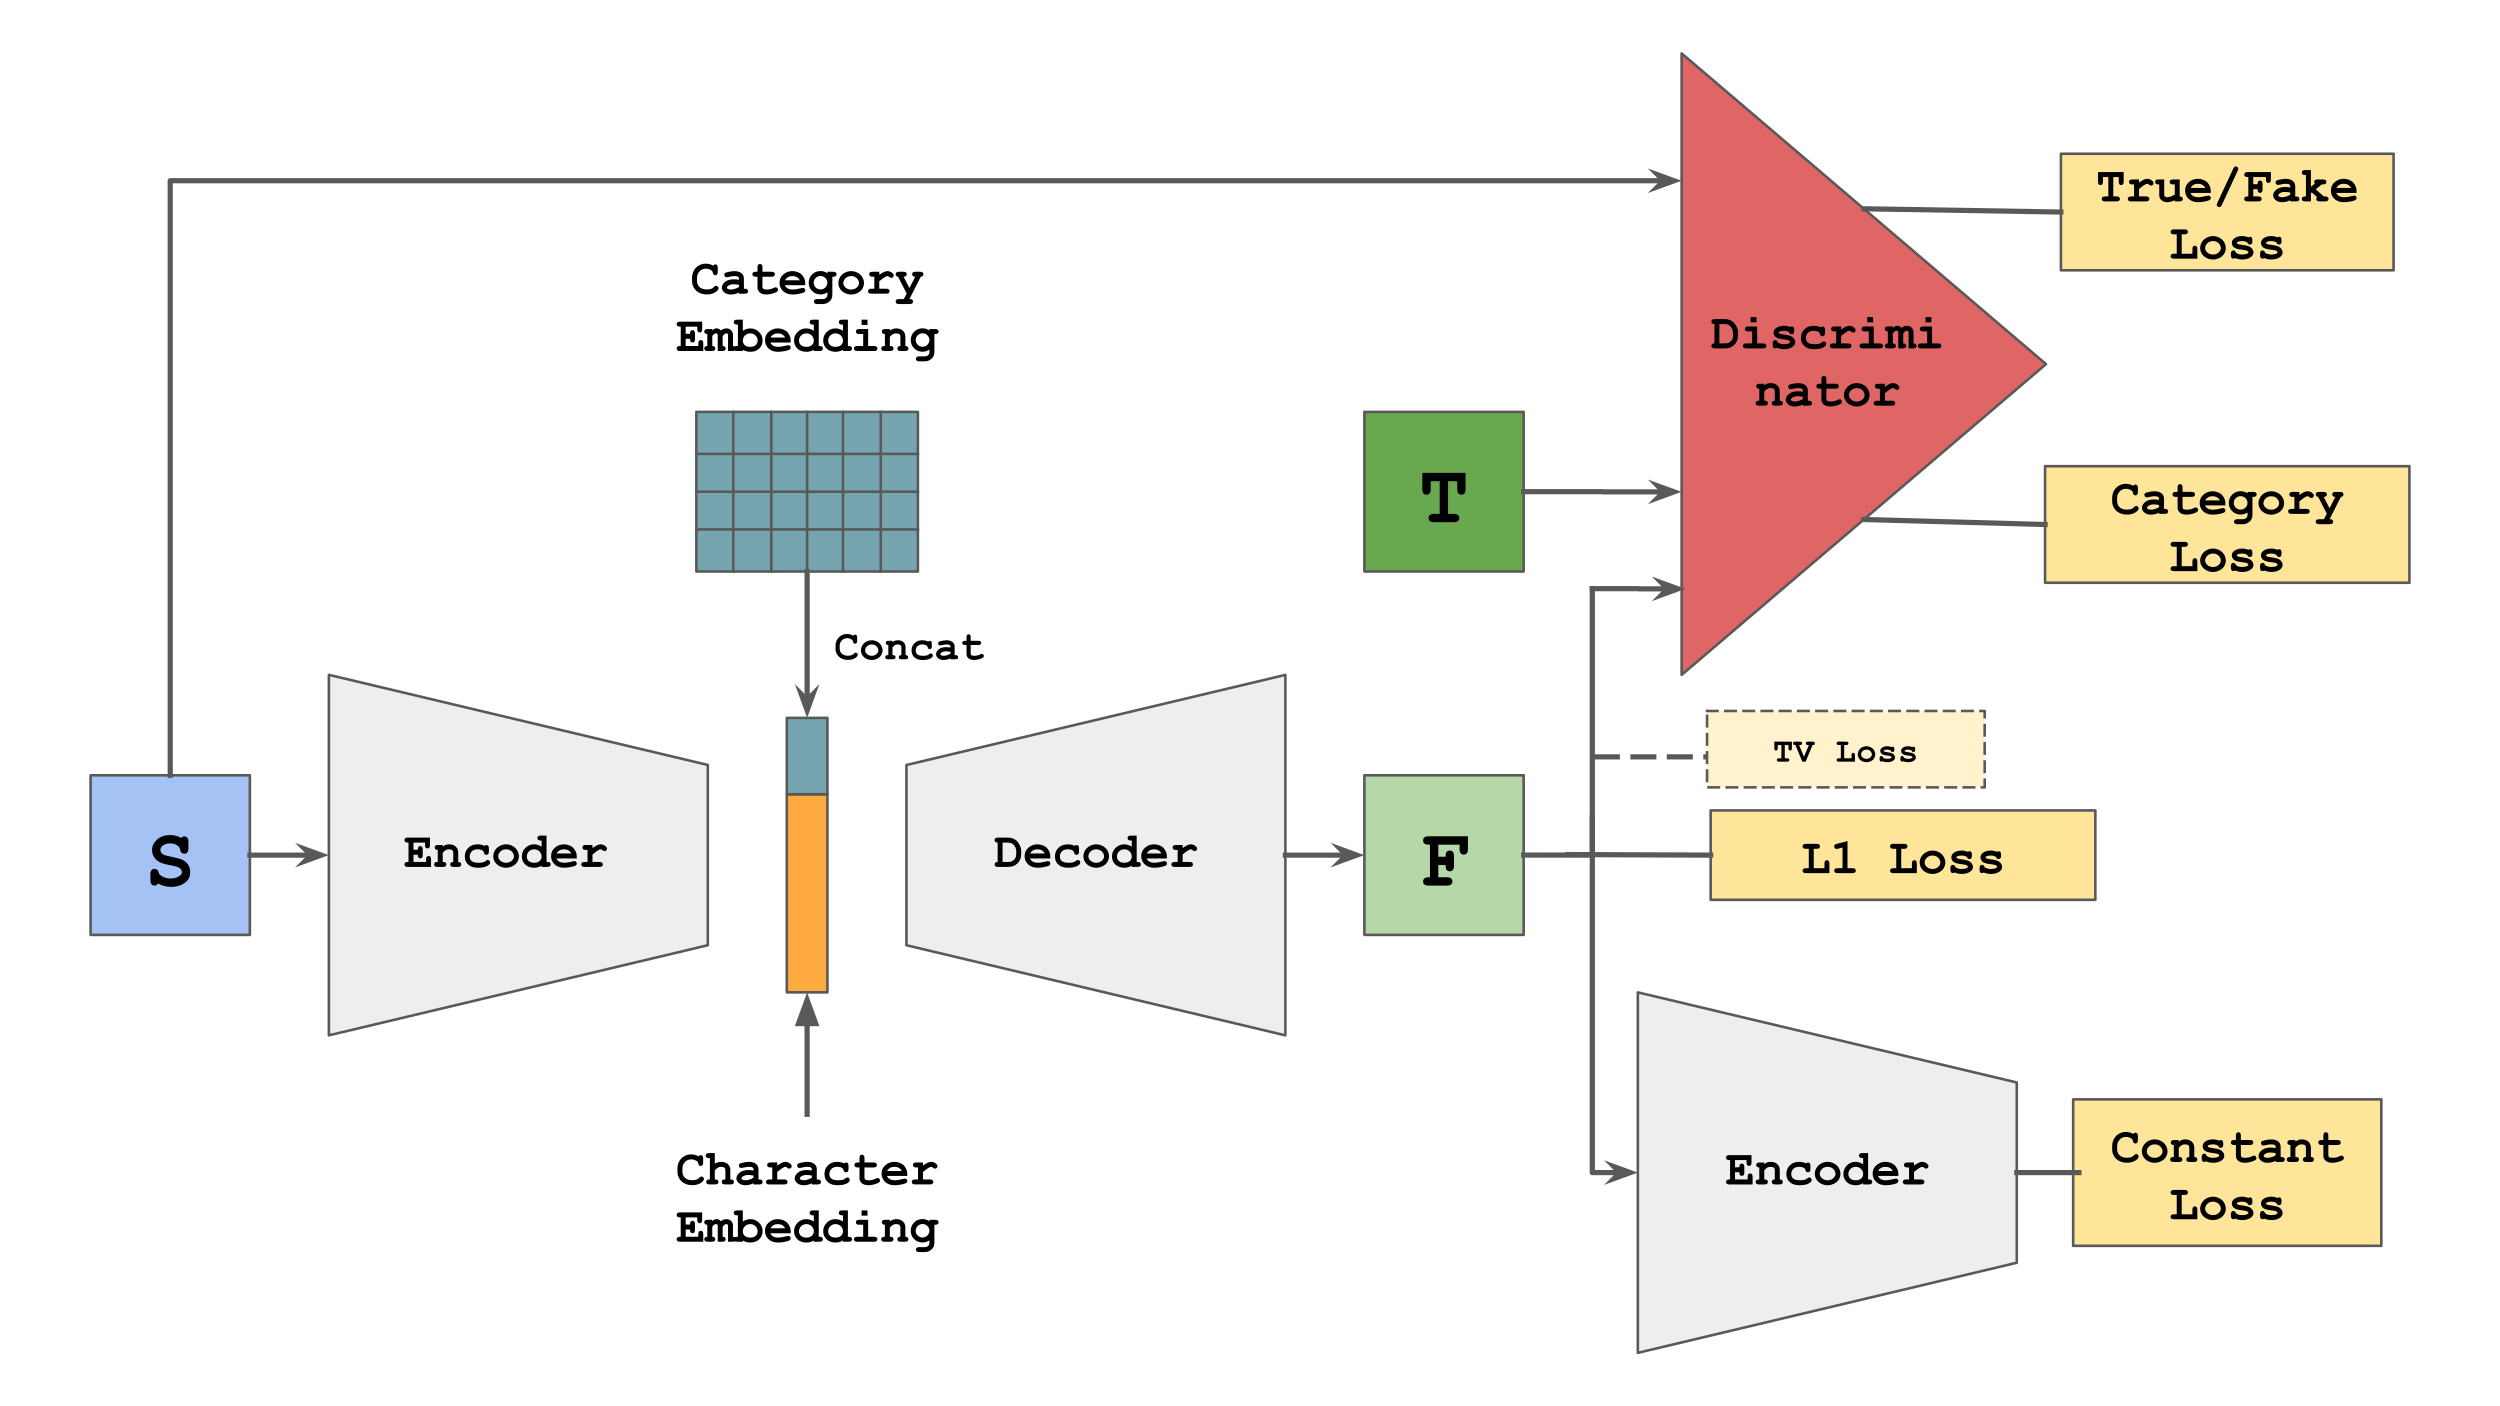 <?xml version="1.0" standalone="yes"?>

<svg version="1.1" viewBox="0.0 0.0 960.0 540.0" fill="none" stroke="none" stroke-linecap="square" stroke-miterlimit="10" xmlns="http://www.w3.org/2000/svg" xmlns:xlink="http://www.w3.org/1999/xlink"><rect x="0.0" y="0.0" width="960.0" height="540.0" fill="#333333" stroke="none"/><clipPath id="g1f201bbc20_0_0.0"><path d="m0 0l960.0 0l0 540.0l-960.0 0l0 -540.0z" clip-rule="nonzero"></path></clipPath><g clip-path="url(#g1f201bbc20_0_0.0)"><path fill="#ffffff" d="m0 0l960.0 0l0 540.0l-960.0 0z" fill-rule="evenodd"></path><path fill="#eeeeee" d="m126.291 259.144l145.512 34.606l0 69.213l-145.512 34.606z" fill-rule="evenodd"></path><path stroke="#595959" stroke-width="1.0" stroke-linejoin="round" stroke-linecap="butt" d="m126.291 259.144l145.512 34.606l0 69.213l-145.512 34.606z" fill-rule="evenodd"></path><path fill="#eeeeee" d="m493.583 397.579l-145.512 -34.606l0 -69.213l145.512 -34.606z" fill-rule="evenodd"></path><path stroke="#595959" stroke-width="1.0" stroke-linejoin="round" stroke-linecap="butt" d="m493.583 397.579l-145.512 -34.606l0 -69.213l145.512 -34.606z" fill-rule="evenodd"></path><path fill="#ffab40" d="m317.732 304.972l0 76.094l-15.591 0l0 -76.094z" fill-rule="evenodd"></path><path stroke="#595959" stroke-width="1.0" stroke-linejoin="round" stroke-linecap="butt" d="m317.732 304.972l0 76.094l-15.591 0l0 -76.094z" fill-rule="evenodd"></path><path fill="#76a5af" d="m267.402 158.159l85.071 0l0 61.291l-85.071 0z" fill-rule="evenodd"></path><path stroke="#595959" stroke-width="1.0" stroke-linejoin="round" stroke-linecap="butt" d="m267.402 158.159l85.071 0l0 61.291l-85.071 0z" fill-rule="evenodd"></path><path fill="#eeeeee" d="m628.929 381.068l145.512 34.606l0 69.213l-145.512 34.606z" fill-rule="evenodd"></path><path stroke="#595959" stroke-width="1.0" stroke-linejoin="round" stroke-linecap="butt" d="m628.929 381.068l145.512 34.606l0 69.213l-145.512 34.606z" fill-rule="evenodd"></path><path fill="#e06666" d="m645.748 20.508l139.906 119.323l-139.906 119.323z" fill-rule="evenodd"></path><path stroke="#595959" stroke-width="1.0" stroke-linejoin="round" stroke-linecap="butt" d="m645.748 20.508l139.906 119.323l-139.906 119.323z" fill-rule="evenodd"></path><path fill="#000000" fill-opacity="0.0" d="m138.273 305.978l111.874 0l0 44.756l-111.874 0z" fill-rule="evenodd"></path><path fill="#000000" d="m158.775 328.21l0 2.781l4.844 0l0 -1.031q0 -0.688 0.266 -0.969q0.266 -0.297 0.703 -0.297q0.406 0 0.672 0.297q0.266 0.281 0.266 0.969l0 2.938l-8.953 0q-0.688 0 -0.984 -0.266q-0.281 -0.266 -0.281 -0.688q0 -0.422 0.297 -0.688q0.297 -0.266 0.969 -0.266l0.297 0l0 -7.438l-0.297 0q-0.688 0 -0.984 -0.266q-0.281 -0.266 -0.281 -0.688q0 -0.422 0.281 -0.688q0.297 -0.266 0.984 -0.266l8.531 0l0 2.906q0 0.672 -0.266 0.969q-0.25 0.281 -0.672 0.281q-0.422 0 -0.688 -0.281q-0.266 -0.281 -0.266 -0.969l0 -1.0l-4.438 0l0 2.75l1.672 0q0 -0.75 0.141 -0.953q0.281 -0.453 0.812 -0.453q0.422 0 0.672 0.297q0.266 0.281 0.266 0.969l0 2.188q0 0.625 -0.141 0.828q-0.297 0.438 -0.797 0.438q-0.531 0 -0.812 -0.453q-0.141 -0.203 -0.141 -0.953l-1.672 0zm11.227 -3.734l0 0.641q0.516 -0.453 1.141 -0.672q0.625 -0.219 1.359 -0.219q1.688 0 2.672 1.047q0.781 0.828 0.781 2.188l0 3.531q0.594 0 0.875 0.266q0.297 0.266 0.297 0.688q0 0.422 -0.297 0.688q-0.281 0.266 -0.969 0.266l-1.719 0q-0.688 0 -0.984 -0.266q-0.281 -0.266 -0.281 -0.688q0 -0.422 0.281 -0.688q0.297 -0.266 0.891 -0.266l0 -3.594q0 -0.609 -0.328 -0.906q-0.438 -0.359 -1.312 -0.359q-0.656 0 -1.156 0.25q-0.5 0.25 -1.25 1.078l0 3.531q0.734 0 0.938 0.141q0.453 0.281 0.453 0.812q0 0.422 -0.297 0.688q-0.281 0.266 -0.969 0.266l-2.156 0q-0.688 0 -0.984 -0.266q-0.297 -0.266 -0.297 -0.688q0 -0.516 0.453 -0.812q0.219 -0.141 0.953 -0.141l0 -4.609q-0.609 0 -0.891 -0.266q-0.281 -0.281 -0.281 -0.703q0 -0.406 0.281 -0.672q0.297 -0.266 0.984 -0.266l1.812 0zm16.086 0.344q0.344 -0.328 0.703 -0.328q0.406 0 0.672 0.297q0.266 0.281 0.266 0.969l0 1.219q0 0.688 -0.266 0.984q-0.266 0.281 -0.688 0.281q-0.391 0 -0.672 -0.219q-0.188 -0.172 -0.297 -0.688q-0.109 -0.516 -0.547 -0.766q-0.75 -0.438 -1.922 -0.438q-1.344 0 -2.156 0.781q-0.812 0.781 -0.812 2.0q0 1.109 0.781 1.75q0.781 0.641 2.594 0.641q1.188 0 1.938 -0.234q0.453 -0.141 0.844 -0.5q0.406 -0.359 0.719 -0.359q0.391 0 0.672 0.297q0.297 0.281 0.297 0.672q0 0.625 -0.875 1.188q-1.281 0.844 -3.75 0.844q-2.203 0 -3.438 -0.922q-1.672 -1.234 -1.672 -3.375q0 -2.031 1.344 -3.359q1.359 -1.328 3.547 -1.328q0.781 0 1.453 0.156q0.688 0.141 1.266 0.438zm13.164 4.031q0 1.094 -0.609 2.125q-0.609 1.016 -1.812 1.625q-1.203 0.609 -2.5 0.609q-1.297 0 -2.484 -0.594q-1.188 -0.609 -1.812 -1.641q-0.625 -1.031 -0.625 -2.156q0 -1.141 0.625 -2.234q0.641 -1.094 1.812 -1.719q1.188 -0.641 2.484 -0.641q1.297 0 2.5 0.641q1.203 0.641 1.812 1.734q0.609 1.094 0.609 2.25zm-1.906 0q0 -0.922 -0.656 -1.688q-0.891 -1.031 -2.359 -1.031q-1.297 0 -2.156 0.828q-0.859 0.812 -0.859 1.906q0 0.891 0.859 1.672q0.875 0.766 2.156 0.766q1.281 0 2.141 -0.766q0.875 -0.781 0.875 -1.688zm12.524 -7.984l0 10.125l0.328 0q0.672 0 0.969 0.266q0.297 0.266 0.297 0.688q0 0.422 -0.297 0.688q-0.281 0.266 -0.969 0.266l-2.219 0l0 -0.469q-0.656 0.391 -1.375 0.578q-0.703 0.203 -1.469 0.203q-2.141 0 -3.453 -1.234q-1.297 -1.25 -1.297 -3.094q0 -1.938 1.375 -3.297q1.375 -1.359 3.344 -1.359q0.75 0 1.453 0.234q0.719 0.219 1.422 0.672l0 -2.359l-0.328 0q-0.688 0 -0.984 -0.266q-0.297 -0.266 -0.297 -0.688q0 -0.422 0.297 -0.688q0.297 -0.266 0.984 -0.266l2.219 0zm-1.891 8.062q0 -1.172 -0.828 -1.984q-0.828 -0.812 -2.031 -0.812q-1.188 0 -2.016 0.812q-0.812 0.812 -0.812 1.969q0 1.047 0.734 1.719q0.75 0.672 2.094 0.672q1.344 0 2.094 -0.672q0.766 -0.672 0.766 -1.703zm13.492 0.719l-7.797 0q0.297 0.75 1.047 1.203q0.766 0.453 2.047 0.453q1.062 0 2.812 -0.453q0.734 -0.188 1.0 -0.188q0.391 0 0.641 0.266q0.266 0.266 0.266 0.672q0 0.375 -0.281 0.641q-0.375 0.344 -1.812 0.656q-1.438 0.312 -2.766 0.312q-2.281 0 -3.656 -1.281q-1.359 -1.297 -1.359 -3.188q0 -2.0 1.484 -3.25q1.484 -1.266 3.406 -1.266q1.156 0 2.125 0.406q0.969 0.406 1.453 0.875q0.656 0.688 1.094 1.703q0.297 0.703 0.297 1.641l0 0.797zm-2.094 -1.906q-0.438 -0.812 -1.156 -1.203q-0.703 -0.406 -1.672 -0.406q-0.969 0 -1.672 0.406q-0.703 0.391 -1.141 1.203l5.641 0zm8.133 -3.266l0 1.188q1.188 -0.859 1.875 -1.141q0.703 -0.297 1.297 -0.297q0.938 0 1.797 0.688q0.594 0.453 0.594 0.938q0 0.406 -0.281 0.703q-0.281 0.281 -0.672 0.281q-0.359 0 -0.75 -0.344q-0.391 -0.359 -0.688 -0.359q-0.406 0 -1.203 0.5q-0.781 0.5 -1.969 1.5l0 2.859l2.703 0q0.688 0 0.969 0.266q0.297 0.266 0.297 0.688q0 0.422 -0.297 0.688q-0.281 0.266 -0.969 0.266l-5.75 0q-0.672 0 -0.969 -0.266q-0.297 -0.266 -0.297 -0.688q0 -0.422 0.297 -0.688q0.297 -0.266 0.969 -0.266l1.141 0l0 -4.609l-0.688 0q-0.688 0 -0.984 -0.266q-0.281 -0.266 -0.281 -0.703q0 -0.406 0.281 -0.672q0.297 -0.266 0.984 -0.266l2.594 0z" fill-rule="nonzero"></path><path fill="#000000" fill-opacity="0.0" d="m364.89 305.978l111.874 0l0 44.756l-111.874 0z" fill-rule="evenodd"></path><path fill="#000000" d="m383.095 330.991l0 -7.438q-0.609 -0.016 -0.906 -0.266q-0.281 -0.266 -0.281 -0.688q0 -0.422 0.297 -0.688q0.297 -0.266 0.984 -0.266l3.969 0q0.938 0 1.812 0.344q0.891 0.344 1.438 0.875q0.406 0.406 0.844 1.109q0.438 0.688 0.656 1.375q0.234 0.688 0.234 1.672l0 0.906q0 1.219 -0.422 2.156q-0.406 0.922 -1.078 1.516q-0.656 0.578 -1.234 0.859q-0.922 0.438 -2.406 0.438l-3.812 0q-0.688 0 -0.984 -0.266q-0.297 -0.266 -0.297 -0.688q0 -0.422 0.297 -0.688q0.297 -0.266 0.891 -0.266zm1.891 0l2.031 0q1.125 0 1.703 -0.328q0.75 -0.422 1.125 -1.078q0.391 -0.656 0.391 -1.703l0 -0.906q0 -0.891 -0.344 -1.578q-0.547 -1.047 -1.219 -1.438q-0.672 -0.406 -1.672 -0.406l-2.016 0l0 7.438zm18.321 -1.344l-7.797 0q0.297 0.75 1.047 1.203q0.766 0.453 2.047 0.453q1.062 0 2.812 -0.453q0.734 -0.188 1.0 -0.188q0.391 0 0.641 0.266q0.266 0.266 0.266 0.672q0 0.375 -0.281 0.641q-0.375 0.344 -1.812 0.656q-1.438 0.312 -2.766 0.312q-2.281 0 -3.656 -1.281q-1.359 -1.297 -1.359 -3.188q0 -2.0 1.484 -3.25q1.484 -1.266 3.406 -1.266q1.156 0 2.125 0.406q0.969 0.406 1.453 0.875q0.656 0.688 1.094 1.703q0.297 0.703 0.297 1.641l0 0.797zm-2.094 -1.906q-0.438 -0.812 -1.156 -1.203q-0.703 -0.406 -1.672 -0.406q-0.969 0 -1.672 0.406q-0.703 0.391 -1.141 1.203l5.641 0zm11.492 -2.922q0.344 -0.328 0.703 -0.328q0.406 0 0.672 0.297q0.266 0.281 0.266 0.969l0 1.219q0 0.688 -0.266 0.984q-0.266 0.281 -0.688 0.281q-0.391 0 -0.672 -0.219q-0.188 -0.172 -0.297 -0.688q-0.109 -0.516 -0.547 -0.766q-0.75 -0.438 -1.922 -0.438q-1.344 0 -2.156 0.781q-0.812 0.781 -0.812 2.0q0 1.109 0.781 1.75q0.781 0.641 2.594 0.641q1.188 0 1.938 -0.234q0.453 -0.141 0.844 -0.5q0.406 -0.359 0.719 -0.359q0.391 0 0.672 0.297q0.297 0.281 0.297 0.672q0 0.625 -0.875 1.188q-1.281 0.844 -3.75 0.844q-2.203 0 -3.438 -0.922q-1.672 -1.234 -1.672 -3.375q0 -2.031 1.344 -3.359q1.359 -1.328 3.547 -1.328q0.781 0 1.453 0.156q0.688 0.141 1.266 0.438zm13.164 4.031q0 1.094 -0.609 2.125q-0.609 1.016 -1.812 1.625q-1.203 0.609 -2.5 0.609q-1.297 0 -2.484 -0.594q-1.188 -0.609 -1.812 -1.641q-0.625 -1.031 -0.625 -2.156q0 -1.141 0.625 -2.234q0.641 -1.094 1.812 -1.719q1.188 -0.641 2.484 -0.641q1.297 0 2.5 0.641q1.203 0.641 1.812 1.734q0.609 1.094 0.609 2.25zm-1.906 0q0 -0.922 -0.656 -1.688q-0.891 -1.031 -2.359 -1.031q-1.297 0 -2.156 0.828q-0.859 0.812 -0.859 1.906q0 0.891 0.859 1.672q0.875 0.766 2.156 0.766q1.281 0 2.141 -0.766q0.875 -0.781 0.875 -1.688zm12.524 -7.984l0 10.125l0.328 0q0.672 0 0.969 0.266q0.297 0.266 0.297 0.688q0 0.422 -0.297 0.688q-0.281 0.266 -0.969 0.266l-2.219 0l0 -0.469q-0.656 0.391 -1.375 0.578q-0.703 0.203 -1.469 0.203q-2.141 0 -3.453 -1.234q-1.297 -1.25 -1.297 -3.094q0 -1.938 1.375 -3.297q1.375 -1.359 3.344 -1.359q0.75 0 1.453 0.234q0.719 0.219 1.422 0.672l0 -2.359l-0.328 0q-0.688 0 -0.984 -0.266q-0.297 -0.266 -0.297 -0.688q0 -0.422 0.297 -0.688q0.297 -0.266 0.984 -0.266l2.219 0zm-1.891 8.062q0 -1.172 -0.828 -1.984q-0.828 -0.812 -2.031 -0.812q-1.188 0 -2.016 0.812q-0.812 0.812 -0.812 1.969q0 1.047 0.734 1.719q0.75 0.672 2.094 0.672q1.344 0 2.094 -0.672q0.766 -0.672 0.766 -1.703zm13.492 0.719l-7.797 0q0.297 0.75 1.047 1.203q0.766 0.453 2.047 0.453q1.062 0 2.812 -0.453q0.734 -0.188 1.0 -0.188q0.391 0 0.641 0.266q0.266 0.266 0.266 0.672q0 0.375 -0.281 0.641q-0.375 0.344 -1.812 0.656q-1.438 0.312 -2.766 0.312q-2.281 0 -3.656 -1.281q-1.359 -1.297 -1.359 -3.188q0 -2.0 1.484 -3.25q1.484 -1.266 3.406 -1.266q1.156 0 2.125 0.406q0.969 0.406 1.453 0.875q0.656 0.688 1.094 1.703q0.297 0.703 0.297 1.641l0 0.797zm-2.094 -1.906q-0.438 -0.812 -1.156 -1.203q-0.703 -0.406 -1.672 -0.406q-0.969 0 -1.672 0.406q-0.703 0.391 -1.141 1.203l5.641 0zm8.133 -3.266l0 1.188q1.188 -0.859 1.875 -1.141q0.703 -0.297 1.297 -0.297q0.938 0 1.797 0.688q0.594 0.453 0.594 0.938q0 0.406 -0.281 0.703q-0.281 0.281 -0.672 0.281q-0.359 0 -0.75 -0.344q-0.391 -0.359 -0.688 -0.359q-0.406 0 -1.203 0.5q-0.781 0.5 -1.969 1.5l0 2.859l2.703 0q0.688 0 0.969 0.266q0.297 0.266 0.297 0.688q0 0.422 -0.297 0.688q-0.281 0.266 -0.969 0.266l-5.75 0q-0.672 0 -0.969 -0.266q-0.297 -0.266 -0.297 -0.688q0 -0.422 0.297 -0.688q0.297 -0.266 0.969 -0.266l1.141 0l0 -4.609l-0.688 0q-0.688 0 -0.984 -0.266q-0.281 -0.266 -0.281 -0.703q0 -0.406 0.281 -0.672q0.297 -0.266 0.984 -0.266l2.594 0z" fill-rule="nonzero"></path><path fill="#000000" fill-opacity="0.0" d="m246.058 427.902l127.748 0l0 44.756l-127.748 0z" fill-rule="evenodd"></path><path fill="#000000" d="m268.239 444.056q0.172 -0.234 0.375 -0.359q0.219 -0.125 0.453 -0.125q0.422 0 0.688 0.297q0.266 0.281 0.266 0.969l0 1.609q0 0.688 -0.266 0.984q-0.266 0.297 -0.688 0.297q-0.375 0 -0.609 -0.219q-0.234 -0.219 -0.344 -0.797q-0.062 -0.391 -0.266 -0.609q-0.375 -0.406 -1.062 -0.656q-0.672 -0.25 -1.359 -0.25q-0.859 0 -1.578 0.375q-0.703 0.359 -1.25 1.203q-0.547 0.828 -0.547 1.984l0 1.234q0 1.375 0.984 2.297q1.0 0.906 2.781 0.906q1.047 0 1.781 -0.281q0.438 -0.172 0.922 -0.656q0.297 -0.297 0.453 -0.391q0.172 -0.094 0.391 -0.094q0.375 0 0.656 0.297q0.297 0.281 0.297 0.672q0 0.391 -0.391 0.828q-0.562 0.656 -1.453 1.031q-1.203 0.5 -2.656 0.5q-1.688 0 -3.031 -0.703q-1.094 -0.547 -1.875 -1.75q-0.766 -1.203 -0.766 -2.625l0 -1.297q0 -1.484 0.688 -2.766q0.688 -1.281 1.906 -1.969q1.234 -0.703 2.609 -0.703q0.828 0 1.547 0.188q0.719 0.188 1.344 0.578zm6.242 -1.266l0 4.047q0.594 -0.344 1.203 -0.516q0.609 -0.172 1.234 -0.172q0.984 0 1.75 0.344q0.766 0.328 1.266 1.047q0.516 0.719 0.516 1.812l0 3.562q0.719 0 0.953 0.141q0.438 0.297 0.438 0.812q0 0.422 -0.297 0.688q-0.281 0.266 -0.969 0.266l-2.172 0q-0.672 0 -0.969 -0.266q-0.281 -0.266 -0.281 -0.688q0 -0.516 0.438 -0.812q0.234 -0.141 0.953 -0.141l0 -3.438q0 -0.734 -0.344 -1.031q-0.438 -0.391 -1.281 -0.391q-0.641 0 -1.125 0.25q-0.484 0.234 -1.312 1.047l0 3.562q0.734 0 0.953 0.141q0.453 0.297 0.453 0.812q0 0.422 -0.297 0.688q-0.281 0.266 -0.969 0.266l-2.172 0q-0.688 0 -0.984 -0.266q-0.281 -0.266 -0.281 -0.688q0 -0.516 0.453 -0.812q0.219 -0.141 0.953 -0.141l0 -8.219l-0.328 0q-0.688 0 -0.984 -0.266q-0.297 -0.266 -0.297 -0.703q0 -0.406 0.297 -0.672q0.297 -0.266 0.984 -0.266l2.219 0zm14.867 12.031l0 -0.453q-0.703 0.391 -1.578 0.578q-0.859 0.188 -1.562 0.188q-1.531 0 -2.484 -0.812q-0.953 -0.812 -0.953 -1.797q0 -1.188 1.219 -2.203q1.219 -1.031 3.375 -1.031q0.859 0 1.984 0.172l0 -0.453q0 -0.422 -0.359 -0.688q-0.359 -0.266 -1.391 -0.266q-0.844 0 -2.203 0.328q-0.5 0.125 -0.766 0.125q-0.391 0 -0.656 -0.266q-0.266 -0.281 -0.266 -0.719q0 -0.234 0.094 -0.406q0.094 -0.188 0.266 -0.281q0.172 -0.109 0.703 -0.266q0.703 -0.188 1.422 -0.297q0.734 -0.125 1.328 -0.125q1.781 0 2.75 0.766q0.984 0.766 0.984 2.094l0 3.906l0.328 0q0.688 0 0.969 0.266q0.297 0.266 0.297 0.688q0 0.422 -0.297 0.688q-0.281 0.266 -0.969 0.266l-2.234 0zm0 -3.406q-1.141 -0.219 -2.094 -0.219q-1.172 0 -2.0 0.562q-0.516 0.359 -0.516 0.734q0 0.266 0.25 0.438q0.453 0.297 1.266 0.297q0.688 0 1.547 -0.266q0.875 -0.266 1.547 -0.734l0 -0.812zm9.102 -5.016l0 1.188q1.188 -0.859 1.875 -1.141q0.703 -0.297 1.297 -0.297q0.938 0 1.797 0.688q0.594 0.453 0.594 0.938q0 0.406 -0.281 0.703q-0.281 0.281 -0.672 0.281q-0.359 0 -0.75 -0.344q-0.391 -0.359 -0.688 -0.359q-0.406 0 -1.203 0.5q-0.781 0.5 -1.969 1.5l0 2.859l2.703 0q0.688 0 0.969 0.266q0.297 0.266 0.297 0.688q0 0.422 -0.297 0.688q-0.281 0.266 -0.969 0.266l-5.75 0q-0.672 0 -0.969 -0.266q-0.297 -0.266 -0.297 -0.688q0 -0.422 0.297 -0.688q0.297 -0.266 0.969 -0.266l1.141 0l0 -4.609l-0.688 0q-0.688 0 -0.984 -0.266q-0.281 -0.266 -0.281 -0.703q0 -0.406 0.281 -0.672q0.297 -0.266 0.984 -0.266l2.594 0zm13.289 8.422l0 -0.453q-0.703 0.391 -1.578 0.578q-0.859 0.188 -1.562 0.188q-1.531 0 -2.484 -0.812q-0.953 -0.812 -0.953 -1.797q0 -1.188 1.219 -2.203q1.219 -1.031 3.375 -1.031q0.859 0 1.984 0.172l0 -0.453q0 -0.422 -0.359 -0.688q-0.359 -0.266 -1.391 -0.266q-0.844 0 -2.203 0.328q-0.5 0.125 -0.766 0.125q-0.391 0 -0.656 -0.266q-0.266 -0.281 -0.266 -0.719q0 -0.234 0.094 -0.406q0.094 -0.188 0.266 -0.281q0.172 -0.109 0.703 -0.266q0.703 -0.188 1.422 -0.297q0.734 -0.125 1.328 -0.125q1.781 0 2.75 0.766q0.984 0.766 0.984 2.094l0 3.906l0.328 0q0.688 0 0.969 0.266q0.297 0.266 0.297 0.688q0 0.422 -0.297 0.688q-0.281 0.266 -0.969 0.266l-2.234 0zm0 -3.406q-1.141 -0.219 -2.094 -0.219q-1.172 0 -2.0 0.562q-0.516 0.359 -0.516 0.734q0 0.266 0.25 0.438q0.453 0.297 1.266 0.297q0.688 0 1.547 -0.266q0.875 -0.266 1.547 -0.734l0 -0.812zm12.461 -4.672q0.344 -0.328 0.703 -0.328q0.406 0 0.672 0.297q0.266 0.281 0.266 0.969l0 1.219q0 0.688 -0.266 0.984q-0.266 0.281 -0.688 0.281q-0.391 0 -0.672 -0.219q-0.188 -0.172 -0.297 -0.688q-0.109 -0.516 -0.547 -0.766q-0.75 -0.438 -1.922 -0.438q-1.344 0 -2.156 0.781q-0.812 0.781 -0.812 2.0q0 1.109 0.781 1.75q0.781 0.641 2.594 0.641q1.188 0 1.938 -0.234q0.453 -0.141 0.844 -0.5q0.406 -0.359 0.719 -0.359q0.391 0 0.672 0.297q0.297 0.281 0.297 0.672q0 0.625 -0.875 1.188q-1.281 0.844 -3.75 0.844q-2.203 0 -3.438 -0.922q-1.672 -1.234 -1.672 -3.375q0 -2.031 1.344 -3.359q1.359 -1.328 3.547 -1.328q0.781 0 1.453 0.156q0.688 0.141 1.266 0.438zm7.758 1.562l0 3.812q0 0.609 0.25 0.797q0.391 0.312 1.391 0.312q1.453 0 2.688 -0.625q0.469 -0.234 0.75 -0.234q0.359 0 0.625 0.281q0.281 0.266 0.281 0.672q0 0.375 -0.297 0.641q-0.453 0.438 -1.797 0.812q-1.328 0.359 -2.25 0.359q-1.766 0 -2.656 -0.766q-0.891 -0.766 -0.891 -1.891l0 -4.172l-0.688 0q-0.688 0 -0.984 -0.266q-0.281 -0.266 -0.281 -0.703q0 -0.406 0.281 -0.672q0.297 -0.266 0.984 -0.266l0.688 0l0 -1.719q0 -0.688 0.266 -0.969q0.266 -0.297 0.688 -0.297q0.422 0 0.688 0.297q0.266 0.281 0.266 0.969l0 1.719l3.516 0q0.688 0 0.969 0.266q0.297 0.266 0.297 0.688q0 0.422 -0.297 0.688q-0.281 0.266 -0.969 0.266l-3.516 0zm16.43 3.266l-7.797 0q0.297 0.75 1.047 1.203q0.766 0.453 2.047 0.453q1.062 0 2.812 -0.453q0.734 -0.188 1.0 -0.188q0.391 0 0.641 0.266q0.266 0.266 0.266 0.672q0 0.375 -0.281 0.641q-0.375 0.344 -1.812 0.656q-1.438 0.312 -2.766 0.312q-2.281 0 -3.656 -1.281q-1.359 -1.297 -1.359 -3.188q0 -2.0 1.484 -3.25q1.484 -1.266 3.406 -1.266q1.156 0 2.125 0.406q0.969 0.406 1.453 0.875q0.656 0.688 1.094 1.703q0.297 0.703 0.297 1.641l0 0.797zm-2.094 -1.906q-0.438 -0.812 -1.156 -1.203q-0.703 -0.406 -1.672 -0.406q-0.969 0 -1.672 0.406q-0.703 0.391 -1.141 1.203l5.641 0zm8.133 -3.266l0 1.188q1.188 -0.859 1.875 -1.141q0.703 -0.297 1.297 -0.297q0.938 0 1.797 0.688q0.594 0.453 0.594 0.938q0 0.406 -0.281 0.703q-0.281 0.281 -0.672 0.281q-0.359 0 -0.75 -0.344q-0.391 -0.359 -0.688 -0.359q-0.406 0 -1.203 0.5q-0.781 0.5 -1.969 1.5l0 2.859l2.703 0q0.688 0 0.969 0.266q0.297 0.266 0.297 0.688q0 0.422 -0.297 0.688q-0.281 0.266 -0.969 0.266l-5.75 0q-0.672 0 -0.969 -0.266q-0.297 -0.266 -0.297 -0.688q0 -0.422 0.297 -0.688q0.297 -0.266 0.969 -0.266l1.141 0l0 -4.609l-0.688 0q-0.688 0 -0.984 -0.266q-0.281 -0.266 -0.281 -0.703q0 -0.406 0.281 -0.672q0.297 -0.266 0.984 -0.266l2.594 0z" fill-rule="nonzero"></path><path fill="#000000" d="m263.302 472.134l0 2.781l4.844 0l0 -1.031q0 -0.688 0.266 -0.969q0.266 -0.297 0.703 -0.297q0.406 0 0.672 0.297q0.266 0.281 0.266 0.969l0 2.938l-8.953 0q-0.688 0 -0.984 -0.266q-0.281 -0.266 -0.281 -0.688q0 -0.422 0.297 -0.688q0.297 -0.266 0.969 -0.266l0.297 0l0 -7.438l-0.297 0q-0.688 0 -0.984 -0.266q-0.281 -0.266 -0.281 -0.688q0 -0.422 0.281 -0.688q0.297 -0.266 0.984 -0.266l8.531 0l0 2.906q0 0.672 -0.266 0.969q-0.25 0.281 -0.672 0.281q-0.422 0 -0.688 -0.281q-0.266 -0.281 -0.266 -0.969l0 -1.0l-4.438 0l0 2.75l1.672 0q0 -0.75 0.141 -0.953q0.281 -0.453 0.812 -0.453q0.422 0 0.672 0.297q0.266 0.281 0.266 0.969l0 2.188q0 0.625 -0.141 0.828q-0.297 0.438 -0.797 0.438q-0.531 0 -0.812 -0.453q-0.141 -0.203 -0.141 -0.953l-1.672 0zm10.211 -3.734l0 0.531q0.469 -0.453 0.844 -0.625q0.375 -0.172 0.859 -0.172q0.422 0 0.828 0.203q0.406 0.203 0.797 0.609q0.5 -0.406 1.0 -0.594q0.5 -0.203 1.031 -0.203q1.062 0 1.719 0.562q0.875 0.75 0.875 1.953l0 4.25q0.594 0 0.875 0.281q0.297 0.266 0.297 0.672q0 0.422 -0.297 0.688q-0.281 0.266 -0.969 0.266l-1.812 0l0 -6.0q0 -0.438 -0.156 -0.594q-0.156 -0.172 -0.484 -0.172q-0.312 0 -0.578 0.156q-0.344 0.234 -0.844 0.875l0 3.828q0.594 0 0.875 0.281q0.297 0.266 0.297 0.672q0 0.422 -0.297 0.688q-0.281 0.266 -0.969 0.266l-1.797 0l0 -6.0q0 -0.422 -0.172 -0.594q-0.156 -0.172 -0.484 -0.172q-0.328 0 -0.656 0.203q-0.328 0.203 -0.781 0.828l0 3.828q0.594 0 0.875 0.281q0.297 0.266 0.297 0.672q0 0.422 -0.297 0.688q-0.281 0.266 -0.969 0.266l-1.719 0q-0.688 0 -0.969 -0.266q-0.297 -0.266 -0.297 -0.688q0 -0.422 0.297 -0.688q0.281 -0.266 0.875 -0.266l0 -4.609q-0.594 0 -0.875 -0.266q-0.297 -0.281 -0.297 -0.703q0 -0.406 0.297 -0.672q0.281 -0.266 0.969 -0.266l1.812 0zm11.727 -3.609l0 4.266q0.703 -0.453 1.422 -0.672q0.719 -0.234 1.453 -0.234q1.969 0 3.344 1.359q1.375 1.359 1.375 3.297q0 1.844 -1.312 3.094q-1.297 1.234 -3.453 1.234q-0.75 0 -1.453 -0.203q-0.703 -0.188 -1.375 -0.578l0 0.469l-2.219 0q-0.688 0 -0.984 -0.266q-0.281 -0.266 -0.281 -0.688q0 -0.422 0.297 -0.688q0.297 -0.266 0.969 -0.266l0.328 0l0 -8.219l-0.328 0q-0.688 0 -0.984 -0.266q-0.281 -0.266 -0.281 -0.703q0 -0.406 0.281 -0.672q0.297 -0.266 0.984 -0.266l2.219 0zm5.688 8.062q0 -1.172 -0.828 -1.984q-0.812 -0.812 -2.016 -0.812q-1.188 0 -2.016 0.812q-0.828 0.812 -0.828 1.969q0 1.047 0.734 1.719q0.75 0.672 2.109 0.672q1.359 0 2.094 -0.672q0.75 -0.672 0.75 -1.703zm12.68 0.719l-7.797 0q0.297 0.75 1.047 1.203q0.766 0.453 2.047 0.453q1.062 0 2.812 -0.453q0.734 -0.188 1.0 -0.188q0.391 0 0.641 0.266q0.266 0.266 0.266 0.672q0 0.375 -0.281 0.641q-0.375 0.344 -1.812 0.656q-1.438 0.312 -2.766 0.312q-2.281 0 -3.656 -1.281q-1.359 -1.297 -1.359 -3.188q0 -2.0 1.484 -3.25q1.484 -1.266 3.406 -1.266q1.156 0 2.125 0.406q0.969 0.406 1.453 0.875q0.656 0.688 1.094 1.703q0.297 0.703 0.297 1.641l0 0.797zm-2.094 -1.906q-0.438 -0.812 -1.156 -1.203q-0.703 -0.406 -1.672 -0.406q-0.969 0 -1.672 0.406q-0.703 0.391 -1.141 1.203l5.641 0zm12.883 -6.875l0 10.125l0.328 0q0.672 0 0.969 0.266q0.297 0.266 0.297 0.688q0 0.422 -0.297 0.688q-0.281 0.266 -0.969 0.266l-2.219 0l0 -0.469q-0.656 0.391 -1.375 0.578q-0.703 0.203 -1.469 0.203q-2.141 0 -3.453 -1.234q-1.297 -1.25 -1.297 -3.094q0 -1.938 1.375 -3.297q1.375 -1.359 3.344 -1.359q0.75 0 1.453 0.234q0.719 0.219 1.422 0.672l0 -2.359l-0.328 0q-0.688 0 -0.984 -0.266q-0.297 -0.266 -0.297 -0.688q0 -0.422 0.297 -0.688q0.297 -0.266 0.984 -0.266l2.219 0zm-1.891 8.062q0 -1.172 -0.828 -1.984q-0.828 -0.812 -2.031 -0.812q-1.188 0 -2.016 0.812q-0.812 0.812 -0.812 1.969q0 1.047 0.734 1.719q0.75 0.672 2.094 0.672q1.344 0 2.094 -0.672q0.766 -0.672 0.766 -1.703zm13.086 -8.062l0 10.125l0.328 0q0.672 0 0.969 0.266q0.297 0.266 0.297 0.688q0 0.422 -0.297 0.688q-0.281 0.266 -0.969 0.266l-2.219 0l0 -0.469q-0.656 0.391 -1.375 0.578q-0.703 0.203 -1.469 0.203q-2.141 0 -3.453 -1.234q-1.297 -1.25 -1.297 -3.094q0 -1.938 1.375 -3.297q1.375 -1.359 3.344 -1.359q0.75 0 1.453 0.234q0.719 0.219 1.422 0.672l0 -2.359l-0.328 0q-0.688 0 -0.984 -0.266q-0.297 -0.266 -0.297 -0.688q0 -0.422 0.297 -0.688q0.297 -0.266 0.984 -0.266l2.219 0zm-1.891 8.062q0 -1.172 -0.828 -1.984q-0.828 -0.812 -2.031 -0.812q-1.188 0 -2.016 0.812q-0.812 0.812 -0.812 1.969q0 1.047 0.734 1.719q0.75 0.672 2.094 0.672q1.344 0 2.094 -0.672q0.766 -0.672 0.766 -1.703zm9.414 -8.062l0 2.016l-2.266 0l0 -2.016l2.266 0zm0.25 3.609l0 6.516l2.281 0q0.688 0 0.984 0.266q0.297 0.266 0.297 0.688q0 0.422 -0.297 0.688q-0.297 0.266 -0.984 0.266l-6.469 0q-0.688 0 -0.984 -0.266q-0.281 -0.266 -0.281 -0.688q0 -0.422 0.281 -0.688q0.297 -0.266 0.984 -0.266l2.281 0l0 -4.609l-1.531 0q-0.672 0 -0.969 -0.266q-0.297 -0.266 -0.297 -0.703q0 -0.406 0.297 -0.672q0.297 -0.266 0.969 -0.266l3.438 0zm8.336 0l0 0.641q0.516 -0.453 1.141 -0.672q0.625 -0.219 1.359 -0.219q1.688 0 2.672 1.047q0.781 0.828 0.781 2.188l0 3.531q0.594 0 0.875 0.266q0.297 0.266 0.297 0.688q0 0.422 -0.297 0.688q-0.281 0.266 -0.969 0.266l-1.719 0q-0.688 0 -0.984 -0.266q-0.281 -0.266 -0.281 -0.688q0 -0.422 0.281 -0.688q0.297 -0.266 0.891 -0.266l0 -3.594q0 -0.609 -0.328 -0.906q-0.438 -0.359 -1.312 -0.359q-0.656 0 -1.156 0.25q-0.5 0.25 -1.25 1.078l0 3.531q0.734 0 0.938 0.141q0.453 0.281 0.453 0.812q0 0.422 -0.297 0.688q-0.281 0.266 -0.969 0.266l-2.156 0q-0.688 0 -0.984 -0.266q-0.297 -0.266 -0.297 -0.688q0 -0.516 0.453 -0.812q0.219 -0.141 0.953 -0.141l0 -4.609q-0.609 0 -0.891 -0.266q-0.281 -0.281 -0.281 -0.703q0 -0.406 0.281 -0.672q0.297 -0.266 0.984 -0.266l1.812 0zm15.211 0.562l0 -0.562l2.219 0q0.688 0 0.984 0.266q0.297 0.266 0.297 0.688q0 0.422 -0.297 0.688q-0.297 0.266 -0.984 0.266l-0.328 0l0 6.922q0 1.0 -0.422 1.734q-0.422 0.75 -1.297 1.281q-0.859 0.547 -1.953 0.547l-2.156 0q-0.688 0 -0.984 -0.266q-0.281 -0.266 -0.281 -0.672q0 -0.438 0.281 -0.703q0.297 -0.266 0.984 -0.266l2.094 0q0.875 0 1.359 -0.469q0.484 -0.469 0.484 -1.188l0 -0.938q-0.641 0.406 -1.297 0.609q-0.641 0.203 -1.328 0.203q-1.938 0 -3.25 -1.281q-1.312 -1.297 -1.312 -3.203q0 -1.906 1.312 -3.203q1.312 -1.297 3.25 -1.297q0.719 0 1.375 0.219q0.656 0.203 1.25 0.625zm-0.016 3.641q0 -1.047 -0.781 -1.812q-0.766 -0.766 -1.844 -0.766q-1.094 0 -1.875 0.766q-0.766 0.766 -0.766 1.812q0 1.062 0.766 1.828q0.781 0.766 1.875 0.766q1.078 0 1.844 -0.766q0.781 -0.766 0.781 -1.828z" fill-rule="nonzero"></path><path fill="#76a5af" d="m302.142 275.665l15.591 0l0 29.323l-15.591 0z" fill-rule="evenodd"></path><path stroke="#595959" stroke-width="1.0" stroke-linejoin="round" stroke-linecap="butt" d="m302.142 275.665l15.591 0l0 29.323l-15.591 0z" fill-rule="evenodd"></path><path fill="#000000" fill-opacity="0.0" d="m246.063 85.86l127.748 0l0 44.756l-127.748 0z" fill-rule="evenodd"></path><path fill="#000000" d="m273.842 102.014q0.172 -0.234 0.375 -0.359q0.219 -0.125 0.453 -0.125q0.422 0 0.688 0.297q0.266 0.281 0.266 0.969l0 1.609q0 0.688 -0.266 0.984q-0.266 0.297 -0.688 0.297q-0.375 0 -0.609 -0.219q-0.234 -0.219 -0.344 -0.797q-0.062 -0.391 -0.266 -0.609q-0.375 -0.406 -1.062 -0.656q-0.672 -0.25 -1.359 -0.25q-0.859 0 -1.578 0.375q-0.703 0.359 -1.25 1.203q-0.547 0.828 -0.547 1.984l0 1.234q0 1.375 0.984 2.297q1.0 0.906 2.781 0.906q1.047 0 1.781 -0.281q0.438 -0.172 0.922 -0.656q0.297 -0.297 0.453 -0.391q0.172 -0.094 0.391 -0.094q0.375 0 0.656 0.297q0.297 0.281 0.297 0.672q0 0.391 -0.391 0.828q-0.562 0.656 -1.453 1.031q-1.203 0.5 -2.656 0.5q-1.688 0 -3.031 -0.703q-1.094 -0.547 -1.875 -1.75q-0.766 -1.203 -0.766 -2.625l0 -1.297q0 -1.484 0.688 -2.766q0.688 -1.281 1.906 -1.969q1.234 -0.703 2.609 -0.703q0.828 0 1.547 0.188q0.719 0.188 1.344 0.578zm9.914 10.766l0 -0.453q-0.703 0.391 -1.578 0.578q-0.859 0.188 -1.562 0.188q-1.531 0 -2.484 -0.812q-0.953 -0.812 -0.953 -1.797q0 -1.188 1.219 -2.203q1.219 -1.031 3.375 -1.031q0.859 0 1.984 0.172l0 -0.453q0 -0.422 -0.359 -0.688q-0.359 -0.266 -1.391 -0.266q-0.844 0 -2.203 0.328q-0.5 0.125 -0.766 0.125q-0.391 0 -0.656 -0.266q-0.266 -0.281 -0.266 -0.719q0 -0.234 0.094 -0.406q0.094 -0.188 0.266 -0.281q0.172 -0.109 0.703 -0.266q0.703 -0.188 1.422 -0.297q0.734 -0.125 1.328 -0.125q1.781 0 2.75 0.766q0.984 0.766 0.984 2.094l0 3.906l0.328 0q0.688 0 0.969 0.266q0.297 0.266 0.297 0.688q0 0.422 -0.297 0.688q-0.281 0.266 -0.969 0.266l-2.234 0zm0 -3.406q-1.141 -0.219 -2.094 -0.219q-1.172 0 -2.0 0.562q-0.516 0.359 -0.516 0.734q0 0.266 0.25 0.438q0.453 0.297 1.266 0.297q0.688 0 1.547 -0.266q0.875 -0.266 1.547 -0.734l0 -0.812zm9.024 -3.109l0 3.812q0 0.609 0.25 0.797q0.391 0.312 1.391 0.312q1.453 0 2.688 -0.625q0.469 -0.234 0.75 -0.234q0.359 0 0.625 0.281q0.281 0.266 0.281 0.672q0 0.375 -0.297 0.641q-0.453 0.438 -1.797 0.812q-1.328 0.359 -2.25 0.359q-1.766 0 -2.656 -0.766q-0.891 -0.766 -0.891 -1.891l0 -4.172l-0.688 0q-0.688 0 -0.984 -0.266q-0.281 -0.266 -0.281 -0.703q0 -0.406 0.281 -0.672q0.297 -0.266 0.984 -0.266l0.688 0l0 -1.719q0 -0.688 0.266 -0.969q0.266 -0.297 0.688 -0.297q0.422 0 0.688 0.297q0.266 0.281 0.266 0.969l0 1.719l3.516 0q0.688 0 0.969 0.266q0.297 0.266 0.297 0.688q0 0.422 -0.297 0.688q-0.281 0.266 -0.969 0.266l-3.516 0zm16.43 3.266l-7.797 0q0.297 0.75 1.047 1.203q0.766 0.453 2.047 0.453q1.062 0 2.812 -0.453q0.734 -0.188 1.0 -0.188q0.391 0 0.641 0.266q0.266 0.266 0.266 0.672q0 0.375 -0.281 0.641q-0.375 0.344 -1.812 0.656q-1.438 0.312 -2.766 0.312q-2.281 0 -3.656 -1.281q-1.359 -1.297 -1.359 -3.188q0 -2.0 1.484 -3.25q1.484 -1.266 3.406 -1.266q1.156 0 2.125 0.406q0.969 0.406 1.453 0.875q0.656 0.688 1.094 1.703q0.297 0.703 0.297 1.641l0 0.797zm-2.094 -1.906q-0.438 -0.812 -1.156 -1.203q-0.703 -0.406 -1.672 -0.406q-0.969 0 -1.672 0.406q-0.703 0.391 -1.141 1.203l5.641 0zm10.617 -2.703l0 -0.562l2.219 0q0.688 0 0.984 0.266q0.297 0.266 0.297 0.688q0 0.422 -0.297 0.688q-0.297 0.266 -0.984 0.266l-0.328 0l0 6.922q0 1.0 -0.422 1.734q-0.422 0.75 -1.297 1.281q-0.859 0.547 -1.953 0.547l-2.156 0q-0.688 0 -0.984 -0.266q-0.281 -0.266 -0.281 -0.672q0 -0.438 0.281 -0.703q0.297 -0.266 0.984 -0.266l2.094 0q0.875 0 1.359 -0.469q0.484 -0.469 0.484 -1.188l0 -0.938q-0.641 0.406 -1.297 0.609q-0.641 0.203 -1.328 0.203q-1.938 0 -3.25 -1.281q-1.312 -1.297 -1.312 -3.203q0 -1.906 1.312 -3.203q1.312 -1.297 3.25 -1.297q0.719 0 1.375 0.219q0.656 0.203 1.25 0.625zm-0.016 3.641q0 -1.047 -0.781 -1.812q-0.766 -0.766 -1.844 -0.766q-1.094 0 -1.875 0.766q-0.766 0.766 -0.766 1.812q0 1.062 0.766 1.828q0.781 0.766 1.875 0.766q1.078 0 1.844 -0.766q0.781 -0.766 0.781 -1.828zm14.055 0.172q0 1.094 -0.609 2.125q-0.609 1.016 -1.812 1.625q-1.203 0.609 -2.5 0.609q-1.297 0 -2.484 -0.594q-1.188 -0.609 -1.812 -1.641q-0.625 -1.031 -0.625 -2.156q0 -1.141 0.625 -2.234q0.641 -1.094 1.812 -1.719q1.188 -0.641 2.484 -0.641q1.297 0 2.5 0.641q1.203 0.641 1.812 1.734q0.609 1.094 0.609 2.25zm-1.906 0q0 -0.922 -0.656 -1.688q-0.891 -1.031 -2.359 -1.031q-1.297 0 -2.156 0.828q-0.859 0.812 -0.859 1.906q0 0.891 0.859 1.672q0.875 0.766 2.156 0.766q1.281 0 2.141 -0.766q0.875 -0.781 0.875 -1.688zm7.774 -4.375l0 1.188q1.188 -0.859 1.875 -1.141q0.703 -0.297 1.297 -0.297q0.938 0 1.797 0.688q0.594 0.453 0.594 0.938q0 0.406 -0.281 0.703q-0.281 0.281 -0.672 0.281q-0.359 0 -0.75 -0.344q-0.391 -0.359 -0.688 -0.359q-0.406 0 -1.203 0.5q-0.781 0.5 -1.969 1.5l0 2.859l2.703 0q0.688 0 0.969 0.266q0.297 0.266 0.297 0.688q0 0.422 -0.297 0.688q-0.281 0.266 -0.969 0.266l-5.75 0q-0.672 0 -0.969 -0.266q-0.297 -0.266 -0.297 -0.688q0 -0.422 0.297 -0.688q0.297 -0.266 0.969 -0.266l1.141 0l0 -4.609l-0.688 0q-0.688 0 -0.984 -0.266q-0.281 -0.266 -0.281 -0.703q0 -0.406 0.281 -0.672q0.297 -0.266 0.984 -0.266l2.594 0zm10.524 8.359l-3.297 -6.453q-0.469 -0.062 -0.703 -0.312q-0.234 -0.266 -0.234 -0.641q0 -0.422 0.281 -0.688q0.297 -0.266 0.984 -0.266l1.734 0q0.688 0 0.969 0.266q0.297 0.266 0.297 0.688q0 0.422 -0.297 0.688q-0.281 0.266 -0.922 0.266l2.25 4.359l2.234 -4.359q-0.625 0 -0.922 -0.266q-0.281 -0.266 -0.281 -0.703q0 -0.406 0.281 -0.672q0.297 -0.266 0.984 -0.266l1.797 0q0.672 0 0.969 0.266q0.297 0.266 0.297 0.688q0 0.375 -0.25 0.641q-0.25 0.266 -0.75 0.312l-4.359 8.578q0.719 0 0.938 0.141q0.453 0.297 0.453 0.828q0 0.406 -0.297 0.672q-0.297 0.266 -0.984 0.266l-4.141 0q-0.688 0 -0.984 -0.266q-0.281 -0.266 -0.281 -0.672q0 -0.438 0.281 -0.703q0.297 -0.266 0.984 -0.266l1.891 0l1.078 -2.125z" fill-rule="nonzero"></path><path fill="#000000" d="m263.307 130.092l0 2.781l4.844 0l0 -1.031q0 -0.688 0.266 -0.969q0.266 -0.297 0.703 -0.297q0.406 0 0.672 0.297q0.266 0.281 0.266 0.969l0 2.938l-8.953 0q-0.688 0 -0.984 -0.266q-0.281 -0.266 -0.281 -0.688q0 -0.422 0.297 -0.688q0.297 -0.266 0.969 -0.266l0.297 0l0 -7.437l-0.297 0q-0.688 0 -0.984 -0.266q-0.281 -0.266 -0.281 -0.688q0 -0.422 0.281 -0.688q0.297 -0.266 0.984 -0.266l8.531 0l0 2.906q0 0.672 -0.266 0.969q-0.25 0.281 -0.672 0.281q-0.422 0 -0.688 -0.281q-0.266 -0.281 -0.266 -0.969l0 -1.0l-4.438 0l0 2.75l1.672 0q0 -0.75 0.141 -0.953q0.281 -0.453 0.812 -0.453q0.422 0 0.672 0.297q0.266 0.281 0.266 0.969l0 2.188q0 0.625 -0.141 0.828q-0.297 0.438 -0.797 0.438q-0.531 0 -0.812 -0.453q-0.141 -0.203 -0.141 -0.953l-1.672 0zm10.211 -3.734l0 0.531q0.469 -0.453 0.844 -0.625q0.375 -0.172 0.859 -0.172q0.422 0 0.828 0.203q0.406 0.203 0.797 0.609q0.5 -0.406 1.0 -0.594q0.5 -0.203 1.031 -0.203q1.062 0 1.719 0.562q0.875 0.75 0.875 1.953l0 4.25q0.594 0 0.875 0.281q0.297 0.266 0.297 0.672q0 0.422 -0.297 0.688q-0.281 0.266 -0.969 0.266l-1.812 0l0 -6.0q0 -0.438 -0.156 -0.594q-0.156 -0.172 -0.484 -0.172q-0.312 0 -0.578 0.156q-0.344 0.234 -0.844 0.875l0 3.828q0.594 0 0.875 0.281q0.297 0.266 0.297 0.672q0 0.422 -0.297 0.688q-0.281 0.266 -0.969 0.266l-1.797 0l0 -6.0q0 -0.422 -0.172 -0.594q-0.156 -0.172 -0.484 -0.172q-0.328 0 -0.656 0.203q-0.328 0.203 -0.781 0.828l0 3.828q0.594 0 0.875 0.281q0.297 0.266 0.297 0.672q0 0.422 -0.297 0.688q-0.281 0.266 -0.969 0.266l-1.719 0q-0.688 0 -0.969 -0.266q-0.297 -0.266 -0.297 -0.688q0 -0.422 0.297 -0.688q0.281 -0.266 0.875 -0.266l0 -4.609q-0.594 0 -0.875 -0.266q-0.297 -0.281 -0.297 -0.703q0 -0.406 0.297 -0.672q0.281 -0.266 0.969 -0.266l1.812 0zm11.727 -3.609l0 4.266q0.703 -0.453 1.422 -0.672q0.719 -0.234 1.453 -0.234q1.969 0 3.344 1.359q1.375 1.359 1.375 3.297q0 1.844 -1.312 3.094q-1.297 1.234 -3.453 1.234q-0.75 0 -1.453 -0.203q-0.703 -0.188 -1.375 -0.578l0 0.469l-2.219 0q-0.688 0 -0.984 -0.266q-0.281 -0.266 -0.281 -0.688q0 -0.422 0.297 -0.688q0.297 -0.266 0.969 -0.266l0.328 0l0 -8.219l-0.328 0q-0.688 0 -0.984 -0.266q-0.281 -0.266 -0.281 -0.703q0 -0.406 0.281 -0.672q0.297 -0.266 0.984 -0.266l2.219 0zm5.688 8.062q0 -1.172 -0.828 -1.984q-0.812 -0.812 -2.016 -0.812q-1.188 0 -2.016 0.812q-0.828 0.812 -0.828 1.969q0 1.047 0.734 1.719q0.75 0.672 2.109 0.672q1.359 0 2.094 -0.672q0.75 -0.672 0.75 -1.703zm12.68 0.719l-7.797 0q0.297 0.75 1.047 1.203q0.766 0.453 2.047 0.453q1.062 0 2.812 -0.453q0.734 -0.188 1.0 -0.188q0.391 0 0.641 0.266q0.266 0.266 0.266 0.672q0 0.375 -0.281 0.641q-0.375 0.344 -1.812 0.656q-1.438 0.312 -2.766 0.312q-2.281 0 -3.656 -1.281q-1.359 -1.297 -1.359 -3.188q0 -2.0 1.484 -3.25q1.484 -1.266 3.406 -1.266q1.156 0 2.125 0.406q0.969 0.406 1.453 0.875q0.656 0.687 1.094 1.703q0.297 0.703 0.297 1.641l0 0.797zm-2.094 -1.906q-0.438 -0.812 -1.156 -1.203q-0.703 -0.406 -1.672 -0.406q-0.969 0 -1.672 0.406q-0.703 0.391 -1.141 1.203l5.641 0zm12.883 -6.875l0 10.125l0.328 0q0.672 0 0.969 0.266q0.297 0.266 0.297 0.688q0 0.422 -0.297 0.688q-0.281 0.266 -0.969 0.266l-2.219 0l0 -0.469q-0.656 0.391 -1.375 0.578q-0.703 0.203 -1.469 0.203q-2.141 0 -3.453 -1.234q-1.297 -1.25 -1.297 -3.094q0 -1.938 1.375 -3.297q1.375 -1.359 3.344 -1.359q0.75 0 1.453 0.234q0.719 0.219 1.422 0.672l0 -2.359l-0.328 0q-0.688 0 -0.984 -0.266q-0.297 -0.266 -0.297 -0.688q0 -0.422 0.297 -0.688q0.297 -0.266 0.984 -0.266l2.219 0zm-1.891 8.062q0 -1.172 -0.828 -1.984q-0.828 -0.812 -2.031 -0.812q-1.188 0 -2.016 0.812q-0.812 0.812 -0.812 1.969q0 1.047 0.734 1.719q0.75 0.672 2.094 0.672q1.344 0 2.094 -0.672q0.766 -0.672 0.766 -1.703zm13.086 -8.062l0 10.125l0.328 0q0.672 0 0.969 0.266q0.297 0.266 0.297 0.688q0 0.422 -0.297 0.688q-0.281 0.266 -0.969 0.266l-2.219 0l0 -0.469q-0.656 0.391 -1.375 0.578q-0.703 0.203 -1.469 0.203q-2.141 0 -3.453 -1.234q-1.297 -1.25 -1.297 -3.094q0 -1.938 1.375 -3.297q1.375 -1.359 3.344 -1.359q0.75 0 1.453 0.234q0.719 0.219 1.422 0.672l0 -2.359l-0.328 0q-0.688 0 -0.984 -0.266q-0.297 -0.266 -0.297 -0.688q0 -0.422 0.297 -0.688q0.297 -0.266 0.984 -0.266l2.219 0zm-1.891 8.062q0 -1.172 -0.828 -1.984q-0.828 -0.812 -2.031 -0.812q-1.188 0 -2.016 0.812q-0.812 0.812 -0.812 1.969q0 1.047 0.734 1.719q0.75 0.672 2.094 0.672q1.344 0 2.094 -0.672q0.766 -0.672 0.766 -1.703zm9.414 -8.062l0 2.016l-2.266 0l0 -2.016l2.266 0zm0.25 3.609l0 6.516l2.281 0q0.688 0 0.984 0.266q0.297 0.266 0.297 0.688q0 0.422 -0.297 0.688q-0.297 0.266 -0.984 0.266l-6.469 0q-0.688 0 -0.984 -0.266q-0.281 -0.266 -0.281 -0.688q0 -0.422 0.281 -0.688q0.297 -0.266 0.984 -0.266l2.281 0l0 -4.609l-1.531 0q-0.672 0 -0.969 -0.266q-0.297 -0.266 -0.297 -0.703q0 -0.406 0.297 -0.672q0.297 -0.266 0.969 -0.266l3.438 0zm8.336 0l0 0.641q0.516 -0.453 1.141 -0.672q0.625 -0.219 1.359 -0.219q1.688 0 2.672 1.047q0.781 0.828 0.781 2.187l0 3.531q0.594 0 0.875 0.266q0.297 0.266 0.297 0.688q0 0.422 -0.297 0.688q-0.281 0.266 -0.969 0.266l-1.719 0q-0.688 0 -0.984 -0.266q-0.281 -0.266 -0.281 -0.688q0 -0.422 0.281 -0.688q0.297 -0.266 0.891 -0.266l0 -3.594q0 -0.609 -0.328 -0.906q-0.438 -0.359 -1.312 -0.359q-0.656 0 -1.156 0.25q-0.5 0.25 -1.25 1.078l0 3.531q0.734 0 0.938 0.141q0.453 0.281 0.453 0.812q0 0.422 -0.297 0.688q-0.281 0.266 -0.969 0.266l-2.156 0q-0.688 0 -0.984 -0.266q-0.297 -0.266 -0.297 -0.688q0 -0.516 0.453 -0.812q0.219 -0.141 0.953 -0.141l0 -4.609q-0.609 0 -0.891 -0.266q-0.281 -0.281 -0.281 -0.703q0 -0.406 0.281 -0.672q0.297 -0.266 0.984 -0.266l1.812 0zm15.211 0.562l0 -0.562l2.219 0q0.688 0 0.984 0.266q0.297 0.266 0.297 0.688q0 0.422 -0.297 0.688q-0.297 0.266 -0.984 0.266l-0.328 0l0 6.922q0 1.0 -0.422 1.734q-0.422 0.75 -1.297 1.281q-0.859 0.547 -1.953 0.547l-2.156 0q-0.688 0 -0.984 -0.266q-0.281 -0.266 -0.281 -0.672q0 -0.438 0.281 -0.703q0.297 -0.266 0.984 -0.266l2.094 0q0.875 0 1.359 -0.469q0.484 -0.469 0.484 -1.188l0 -0.938q-0.641 0.406 -1.297 0.609q-0.641 0.203 -1.328 0.203q-1.938 0 -3.25 -1.281q-1.312 -1.297 -1.312 -3.203q0 -1.906 1.312 -3.203q1.312 -1.297 3.25 -1.297q0.719 0 1.375 0.219q0.656 0.203 1.25 0.625zm-0.016 3.641q0 -1.047 -0.781 -1.812q-0.766 -0.766 -1.844 -0.766q-1.094 0 -1.875 0.766q-0.766 0.766 -0.766 1.812q0 1.062 0.766 1.828q0.781 0.766 1.875 0.766q1.078 0 1.844 -0.766q0.781 -0.766 0.781 -1.828z" fill-rule="nonzero"></path><path fill="#000000" fill-opacity="0.0" d="m296.174 158.159l0 61.291" fill-rule="evenodd"></path><path stroke="#595959" stroke-width="1.0" stroke-linejoin="round" stroke-linecap="butt" d="m296.174 158.159l0 61.291" fill-rule="evenodd"></path><path fill="#000000" fill-opacity="0.0" d="m267.402 188.804l85.071 0" fill-rule="evenodd"></path><path stroke="#595959" stroke-width="1.0" stroke-linejoin="round" stroke-linecap="butt" d="m267.402 188.804l85.071 0" fill-rule="evenodd"></path><path fill="#000000" fill-opacity="0.0" d="m281.594 158.159l0 61.291" fill-rule="evenodd"></path><path stroke="#595959" stroke-width="1.0" stroke-linejoin="round" stroke-linecap="butt" d="m281.594 158.159l0 61.291" fill-rule="evenodd"></path><path fill="#000000" fill-opacity="0.0" d="m309.932 158.159l0 61.291" fill-rule="evenodd"></path><path stroke="#595959" stroke-width="1.0" stroke-linejoin="round" stroke-linecap="butt" d="m309.932 158.159l0 61.291" fill-rule="evenodd"></path><path fill="#000000" fill-opacity="0.0" d="m323.702 158.159l0 61.291" fill-rule="evenodd"></path><path stroke="#595959" stroke-width="1.0" stroke-linejoin="round" stroke-linecap="butt" d="m323.702 158.159l0 61.291" fill-rule="evenodd"></path><path fill="#000000" fill-opacity="0.0" d="m338.211 158.159l0 61.291" fill-rule="evenodd"></path><path stroke="#595959" stroke-width="1.0" stroke-linejoin="round" stroke-linecap="butt" d="m338.211 158.159l0 61.291" fill-rule="evenodd"></path><path fill="#000000" fill-opacity="0.0" d="m267.397 203.308l85.071 0" fill-rule="evenodd"></path><path stroke="#595959" stroke-width="1.0" stroke-linejoin="round" stroke-linecap="butt" d="m267.397 203.308l85.071 0" fill-rule="evenodd"></path><path fill="#000000" fill-opacity="0.0" d="m267.397 174.3l85.071 0" fill-rule="evenodd"></path><path stroke="#595959" stroke-width="1.0" stroke-linejoin="round" stroke-linecap="butt" d="m267.397 174.3l85.071 0" fill-rule="evenodd"></path><path fill="#a4c2f4" d="m34.787 297.72l61.165 0l0 61.291l-61.165 0z" fill-rule="evenodd"></path><path stroke="#595959" stroke-width="1.0" stroke-linejoin="round" stroke-linecap="butt" d="m34.787 297.72l61.165 0l0 61.291l-61.165 0z" fill-rule="evenodd"></path><path fill="#000000" d="m60.69 339.274q-0.422 0.5 -0.688 0.641q-0.25 0.141 -0.625 0.141q-0.734 0 -1.188 -0.484q-0.438 -0.5 -0.438 -1.641l0 -2.156q0 -1.156 0.438 -1.641q0.453 -0.5 1.188 -0.5q0.562 0 0.938 0.297q0.391 0.297 0.594 1.0q0.203 0.688 0.422 0.938q0.453 0.484 1.609 0.984q1.156 0.5 2.531 0.5q2.141 0 3.516 -1.0q0.875 -0.609 0.875 -1.5q0 -0.594 -0.422 -1.109q-0.422 -0.531 -1.375 -0.875q-0.625 -0.234 -2.797 -0.641q-2.625 -0.484 -3.969 -1.172q-1.344 -0.688 -2.125 -1.938q-0.781 -1.25 -0.781 -2.703q0 -2.297 1.922 -4.016q1.922 -1.734 5.0 -1.734q1.234 0 2.281 0.281q1.062 0.266 1.922 0.828q0.625 -0.609 1.25 -0.609q0.703 0 1.141 0.5q0.453 0.484 0.453 1.625l0 2.406q0 1.156 -0.453 1.656q-0.438 0.484 -1.141 0.484q-0.594 0 -1.031 -0.359q-0.344 -0.266 -0.516 -1.062q-0.172 -0.797 -0.438 -1.141q-0.453 -0.594 -1.359 -1.0q-0.906 -0.406 -2.094 -0.406q-1.734 0 -2.75 0.812q-1.0 0.797 -1.0 1.672q0 0.594 0.406 1.156q0.422 0.547 1.219 0.859q0.531 0.219 2.984 0.703q2.469 0.484 3.781 1.062q1.328 0.578 2.203 1.812q0.875 1.234 0.875 2.938q0 2.375 -1.672 3.797q-2.219 1.875 -5.656 1.875q-1.328 0 -2.594 -0.328q-1.25 -0.312 -2.438 -0.953z" fill-rule="nonzero"></path><path fill="#b6d7a8" d="m523.921 297.71l61.165 0l0 61.291l-61.165 0z" fill-rule="evenodd"></path><path stroke="#595959" stroke-width="1.0" stroke-linejoin="round" stroke-linecap="butt" d="m523.921 297.71l61.165 0l0 61.291l-61.165 0z" fill-rule="evenodd"></path><path fill="#000000" d="m552.309 332.185l0 4.688l3.281 0q1.156 0 1.641 0.453q0.5 0.438 0.5 1.156q0 0.703 -0.5 1.156q-0.484 0.438 -1.641 0.438l-6.984 0q-1.156 0 -1.656 -0.438q-0.484 -0.453 -0.484 -1.172q0 -0.703 0.5 -1.141q0.5 -0.453 1.641 -0.453l0.5 0l0 -12.531l-0.5 0q-1.156 0 -1.656 -0.438q-0.484 -0.453 -0.484 -1.172q0 -0.719 0.484 -1.156q0.5 -0.453 1.656 -0.453l15.078 0.016l0 4.891q0 1.141 -0.453 1.641q-0.438 0.484 -1.156 0.484q-0.703 0 -1.156 -0.484q-0.438 -0.484 -0.438 -1.641l0 -1.688l-8.172 0l0 4.641l2.812 0q0 -1.25 0.234 -1.609q0.484 -0.766 1.375 -0.766q0.703 0 1.141 0.5q0.453 0.484 0.453 1.641l0 3.688q0 1.156 -0.453 1.656q-0.438 0.484 -1.156 0.484q-0.875 0 -1.359 -0.766q-0.234 -0.359 -0.234 -1.625l-2.812 0z" fill-rule="nonzero"></path><path fill="#6aa84f" d="m523.921 158.159l61.165 0l0 61.291l-61.165 0z" fill-rule="evenodd"></path><path stroke="#595959" stroke-width="1.0" stroke-linejoin="round" stroke-linecap="butt" d="m523.921 158.159l61.165 0l0 61.291l-61.165 0z" fill-rule="evenodd"></path><path fill="#000000" d="m556.059 184.79l0 12.531l2.156 0q1.156 0 1.641 0.453q0.5 0.438 0.5 1.156q0 0.703 -0.5 1.156q-0.484 0.438 -1.641 0.438l-7.5 0q-1.156 0 -1.656 -0.438q-0.484 -0.453 -0.484 -1.172q0 -0.703 0.484 -1.141q0.5 -0.453 1.656 -0.453l2.141 0l0 -12.531l-3.469 0l0 3.031q0 1.156 -0.453 1.656q-0.438 0.484 -1.156 0.484q-0.703 0 -1.156 -0.484q-0.438 -0.5 -0.438 -1.656l0 -6.25l16.594 0.016l0 6.234q0 1.156 -0.453 1.656q-0.438 0.484 -1.156 0.484q-0.703 0 -1.156 -0.484q-0.438 -0.5 -0.438 -1.656l0 -3.031l-3.516 0z" fill-rule="nonzero"></path><path fill="#000000" fill-opacity="0.0" d="m65.37 297.72l0 -228.315l580.378 0" fill-rule="evenodd"></path><path stroke="#595959" stroke-width="2.0" stroke-linejoin="round" stroke-linecap="butt" d="m65.37 297.72l0 -228.315l573.524 0" fill-rule="evenodd"></path><path fill="#595959" stroke="#595959" stroke-width="2.0" stroke-linecap="butt" d="m638.894 69.406l-2.249 2.249l6.18 -2.249l-6.18 -2.249z" fill-rule="evenodd"></path><path fill="#000000" fill-opacity="0.0" d="m585.087 188.804l30.331 0l0 0.063l30.331 0" fill-rule="evenodd"></path><path stroke="#595959" stroke-width="2.0" stroke-linejoin="round" stroke-linecap="butt" d="m585.087 188.804l30.331 0l0 0.063l23.477 0" fill-rule="evenodd"></path><path fill="#595959" stroke="#595959" stroke-width="2.0" stroke-linecap="butt" d="m638.894 188.867l-2.249 2.249l6.18 -2.249l-6.18 -2.249z" fill-rule="evenodd"></path><path fill="#000000" fill-opacity="0.0" d="m585.087 328.356l26.362 0l0 -102.299" fill-rule="evenodd"></path><path stroke="#595959" stroke-width="2.0" stroke-linejoin="round" stroke-linecap="butt" d="m585.087 328.356l26.362 0l0 -102.299" fill-rule="evenodd"></path><path fill="#000000" fill-opacity="0.0" d="m611.449 226.056l17.906 0l0 0.063l17.906 0" fill-rule="evenodd"></path><path stroke="#595959" stroke-width="2.0" stroke-linejoin="round" stroke-linecap="butt" d="m611.449 226.056l17.906 0l0 0.063l11.051 0" fill-rule="evenodd"></path><path fill="#595959" stroke="#595959" stroke-width="2.0" stroke-linecap="butt" d="m640.406 226.119l-2.249 2.249l6.18 -2.249l-6.18 -2.249z" fill-rule="evenodd"></path><path fill="#000000" fill-opacity="0.0" d="m645.748 106.86l111.874 0l0 44.756l-111.874 0z" fill-rule="evenodd"></path><path fill="#000000" d="m658.356 131.873l0 -7.437q-0.609 -0.016 -0.906 -0.266q-0.281 -0.266 -0.281 -0.688q0 -0.422 0.297 -0.688q0.297 -0.266 0.984 -0.266l3.969 0q0.938 0 1.812 0.344q0.891 0.344 1.438 0.875q0.406 0.406 0.844 1.109q0.438 0.688 0.656 1.375q0.234 0.688 0.234 1.672l0 0.906q0 1.219 -0.422 2.156q-0.406 0.922 -1.078 1.516q-0.656 0.578 -1.234 0.859q-0.922 0.438 -2.406 0.438l-3.812 0q-0.688 0 -0.984 -0.266q-0.297 -0.266 -0.297 -0.688q0 -0.422 0.297 -0.688q0.297 -0.266 0.891 -0.266zm1.891 0l2.031 0q1.125 0 1.703 -0.328q0.75 -0.422 1.125 -1.078q0.391 -0.656 0.391 -1.703l0 -0.906q0 -0.891 -0.344 -1.578q-0.547 -1.047 -1.219 -1.438q-0.672 -0.406 -1.672 -0.406l-2.016 0l0 7.437zm14.242 -10.125l0 2.016l-2.266 0l0 -2.016l2.266 0zm0.25 3.609l0 6.516l2.281 0q0.688 0 0.984 0.266q0.297 0.266 0.297 0.688q0 0.422 -0.297 0.688q-0.297 0.266 -0.984 0.266l-6.469 0q-0.688 0 -0.984 -0.266q-0.281 -0.266 -0.281 -0.688q0 -0.422 0.281 -0.688q0.297 -0.266 0.984 -0.266l2.281 0l0 -4.609l-1.531 0q-0.672 0 -0.969 -0.266q-0.297 -0.266 -0.297 -0.703q0 -0.406 0.297 -0.672q0.297 -0.266 0.969 -0.266l3.438 0zm12.305 2.219q-0.453 -0.281 -0.969 -0.422q-0.516 -0.141 -1.062 -0.141q-1.109 0 -1.75 0.359q-0.297 0.156 -0.297 0.344q0 0.203 0.391 0.406q0.297 0.156 1.328 0.297q1.891 0.25 2.641 0.516q0.969 0.344 1.5 1.031q0.531 0.672 0.531 1.422q0 1.016 -0.906 1.703q-1.281 1.0 -3.344 1.0q-0.828 0 -1.531 -0.156q-0.703 -0.141 -1.281 -0.422q-0.141 0.125 -0.297 0.188q-0.156 0.062 -0.328 0.062q-0.438 0 -0.703 -0.281q-0.266 -0.297 -0.266 -0.984l0 -0.641q0 -0.688 0.266 -0.969q0.266 -0.297 0.688 -0.297q0.344 0 0.562 0.188q0.234 0.188 0.375 0.656q0.438 0.375 1.047 0.562q0.609 0.188 1.406 0.188q1.312 0 2.031 -0.406q0.344 -0.203 0.344 -0.438q0 -0.359 -0.484 -0.609q-0.5 -0.234 -2.031 -0.406q-2.297 -0.234 -3.062 -0.922q-0.781 -0.688 -0.781 -1.672q0 -1.016 0.875 -1.703q1.156 -0.922 3.062 -0.922q0.656 0 1.266 0.125q0.609 0.125 1.156 0.375q0.172 -0.125 0.328 -0.188q0.156 -0.062 0.281 -0.062q0.391 0 0.656 0.297q0.266 0.281 0.266 0.969l0 0.469q0 0.625 -0.156 0.844q-0.297 0.422 -0.812 0.422q-0.344 0 -0.609 -0.203q-0.25 -0.219 -0.328 -0.578zm12.117 -1.875q0.344 -0.328 0.703 -0.328q0.406 0 0.672 0.297q0.266 0.281 0.266 0.969l0 1.219q0 0.687 -0.266 0.984q-0.266 0.281 -0.688 0.281q-0.391 0 -0.672 -0.219q-0.188 -0.172 -0.297 -0.688q-0.109 -0.516 -0.547 -0.766q-0.75 -0.438 -1.922 -0.438q-1.344 0 -2.156 0.781q-0.812 0.781 -0.812 2q0 1.109 0.781 1.75q0.781 0.641 2.594 0.641q1.188 0 1.938 -0.234q0.453 -0.141 0.844 -0.5q0.406 -0.359 0.719 -0.359q0.391 0 0.672 0.297q0.297 0.281 0.297 0.672q0 0.625 -0.875 1.188q-1.281 0.844 -3.75 0.844q-2.203 0 -3.438 -0.922q-1.672 -1.234 -1.672 -3.375q0 -2.031 1.344 -3.359q1.359 -1.328 3.547 -1.328q0.781 0 1.453 0.156q0.688 0.141 1.266 0.438zm7.836 -0.344l0 1.188q1.188 -0.859 1.875 -1.141q0.703 -0.297 1.297 -0.297q0.938 0 1.797 0.688q0.594 0.453 0.594 0.938q0 0.406 -0.281 0.703q-0.281 0.281 -0.672 0.281q-0.359 0 -0.75 -0.344q-0.391 -0.359 -0.688 -0.359q-0.406 0 -1.203 0.5q-0.781 0.5 -1.969 1.5l0 2.859l2.703 0q0.688 0 0.969 0.266q0.297 0.266 0.297 0.688q0 0.422 -0.297 0.688q-0.281 0.266 -0.969 0.266l-5.75 0q-0.672 0 -0.969 -0.266q-0.297 -0.266 -0.297 -0.688q0 -0.422 0.297 -0.688q0.297 -0.266 0.969 -0.266l1.141 0l0 -4.609l-0.688 0q-0.688 0 -0.984 -0.266q-0.281 -0.266 -0.281 -0.703q0 -0.406 0.281 -0.672q0.297 -0.266 0.984 -0.266l2.594 0zm12.274 -3.609l0 2.016l-2.266 0l0 -2.016l2.266 0zm0.25 3.609l0 6.516l2.281 0q0.688 0 0.984 0.266q0.297 0.266 0.297 0.688q0 0.422 -0.297 0.688q-0.297 0.266 -0.984 0.266l-6.469 0q-0.688 0 -0.984 -0.266q-0.281 -0.266 -0.281 -0.688q0 -0.422 0.281 -0.688q0.297 -0.266 0.984 -0.266l2.281 0l0 -4.609l-1.531 0q-0.672 0 -0.969 -0.266q-0.297 -0.266 -0.297 -0.703q0 -0.406 0.297 -0.672q0.297 -0.266 0.969 -0.266l3.438 0zm7.321 0l0 0.531q0.469 -0.453 0.844 -0.625q0.375 -0.172 0.859 -0.172q0.422 0 0.828 0.203q0.406 0.203 0.797 0.609q0.5 -0.406 1.0 -0.594q0.5 -0.203 1.031 -0.203q1.062 0 1.719 0.562q0.875 0.75 0.875 1.953l0 4.25q0.594 0 0.875 0.281q0.297 0.266 0.297 0.672q0 0.422 -0.297 0.688q-0.281 0.266 -0.969 0.266l-1.812 0l0 -6q0 -0.438 -0.156 -0.594q-0.156 -0.172 -0.484 -0.172q-0.312 0 -0.578 0.156q-0.344 0.234 -0.844 0.875l0 3.828q0.594 0 0.875 0.281q0.297 0.266 0.297 0.672q0 0.422 -0.297 0.688q-0.281 0.266 -0.969 0.266l-1.797 0l0 -6q0 -0.422 -0.172 -0.594q-0.156 -0.172 -0.484 -0.172q-0.328 0 -0.656 0.203q-0.328 0.203 -0.781 0.828l0 3.828q0.594 0 0.875 0.281q0.297 0.266 0.297 0.672q0 0.422 -0.297 0.688q-0.281 0.266 -0.969 0.266l-1.719 0q-0.688 0 -0.969 -0.266q-0.297 -0.266 -0.297 -0.688q0 -0.422 0.297 -0.688q0.281 -0.266 0.875 -0.266l0 -4.609q-0.594 0 -0.875 -0.266q-0.297 -0.281 -0.297 -0.703q0 -0.406 0.297 -0.672q0.281 -0.266 0.969 -0.266l1.812 0zm14.821 -3.609l0 2.016l-2.266 0l0 -2.016l2.266 0zm0.25 3.609l0 6.516l2.281 0q0.688 0 0.984 0.266q0.297 0.266 0.297 0.688q0 0.422 -0.297 0.688q-0.297 0.266 -0.984 0.266l-6.469 0q-0.688 0 -0.984 -0.266q-0.281 -0.266 -0.281 -0.688q0 -0.422 0.281 -0.688q0.297 -0.266 0.984 -0.266l2.281 0l0 -4.609l-1.531 0q-0.672 0 -0.969 -0.266q-0.297 -0.266 -0.297 -0.703q0 -0.406 0.297 -0.672q0.297 -0.266 0.969 -0.266l3.438 0z" fill-rule="nonzero"></path><path fill="#000000" d="m677.477 147.358l0 0.641q0.516 -0.453 1.141 -0.672q0.625 -0.219 1.359 -0.219q1.688 0 2.672 1.047q0.781 0.828 0.781 2.188l0 3.531q0.594 0 0.875 0.266q0.297 0.266 0.297 0.688q0 0.422 -0.297 0.688q-0.281 0.266 -0.969 0.266l-1.719 0q-0.688 0 -0.984 -0.266q-0.281 -0.266 -0.281 -0.688q0 -0.422 0.281 -0.688q0.297 -0.266 0.891 -0.266l0 -3.594q0 -0.609 -0.328 -0.906q-0.438 -0.359 -1.312 -0.359q-0.656 0 -1.156 0.25q-0.5 0.25 -1.25 1.078l0 3.531q0.734 0 0.938 0.141q0.453 0.281 0.453 0.812q0 0.422 -0.297 0.688q-0.281 0.266 -0.969 0.266l-2.156 0q-0.688 0 -0.984 -0.266q-0.297 -0.266 -0.297 -0.688q0 -0.516 0.453 -0.812q0.219 -0.141 0.953 -0.141l0 -4.609q-0.609 0 -0.891 -0.266q-0.281 -0.281 -0.281 -0.703q0 -0.406 0.281 -0.672q0.297 -0.266 0.984 -0.266l1.812 0zm14.821 8.422l0 -0.453q-0.703 0.391 -1.578 0.578q-0.859 0.188 -1.562 0.188q-1.531 0 -2.484 -0.812q-0.953 -0.812 -0.953 -1.797q0 -1.188 1.219 -2.203q1.219 -1.031 3.375 -1.031q0.859 0 1.984 0.172l0 -0.453q0 -0.422 -0.359 -0.688q-0.359 -0.266 -1.391 -0.266q-0.844 0 -2.203 0.328q-0.5 0.125 -0.766 0.125q-0.391 0 -0.656 -0.266q-0.266 -0.281 -0.266 -0.719q0 -0.234 0.094 -0.406q0.094 -0.188 0.266 -0.281q0.172 -0.109 0.703 -0.266q0.703 -0.188 1.422 -0.297q0.734 -0.125 1.328 -0.125q1.781 0 2.75 0.766q0.984 0.766 0.984 2.094l0 3.906l0.328 0q0.688 0 0.969 0.266q0.297 0.266 0.297 0.688q0 0.422 -0.297 0.688q-0.281 0.266 -0.969 0.266l-2.234 0zm0 -3.406q-1.141 -0.219 -2.094 -0.219q-1.172 0 -2.0 0.562q-0.516 0.359 -0.516 0.734q0 0.266 0.25 0.438q0.453 0.297 1.266 0.297q0.688 0 1.547 -0.266q0.875 -0.266 1.547 -0.734l0 -0.812zm9.024 -3.109l0 3.812q0 0.609 0.25 0.797q0.391 0.312 1.391 0.312q1.453 0 2.688 -0.625q0.469 -0.234 0.75 -0.234q0.359 0 0.625 0.281q0.281 0.266 0.281 0.672q0 0.375 -0.297 0.641q-0.453 0.438 -1.797 0.812q-1.328 0.359 -2.25 0.359q-1.766 0 -2.656 -0.766q-0.891 -0.766 -0.891 -1.891l0 -4.172l-0.688 0q-0.688 0 -0.984 -0.266q-0.281 -0.266 -0.281 -0.703q0 -0.406 0.281 -0.672q0.297 -0.266 0.984 -0.266l0.688 0l0 -1.719q0 -0.688 0.266 -0.969q0.266 -0.297 0.688 -0.297q0.422 0 0.688 0.297q0.266 0.281 0.266 0.969l0 1.719l3.516 0q0.688 0 0.969 0.266q0.297 0.266 0.297 0.688q0 0.422 -0.297 0.688q-0.281 0.266 -0.969 0.266l-3.516 0zm16.602 2.469q0 1.094 -0.609 2.125q-0.609 1.016 -1.812 1.625q-1.203 0.609 -2.5 0.609q-1.297 0 -2.484 -0.594q-1.188 -0.609 -1.812 -1.641q-0.625 -1.031 -0.625 -2.156q0 -1.141 0.625 -2.234q0.641 -1.094 1.812 -1.719q1.188 -0.641 2.484 -0.641q1.297 0 2.5 0.641q1.203 0.641 1.812 1.734q0.609 1.094 0.609 2.25zm-1.906 0q0 -0.922 -0.656 -1.688q-0.891 -1.031 -2.359 -1.031q-1.297 0 -2.156 0.828q-0.859 0.812 -0.859 1.906q0 0.891 0.859 1.672q0.875 0.766 2.156 0.766q1.281 0 2.141 -0.766q0.875 -0.781 0.875 -1.688zm7.774 -4.375l0 1.188q1.188 -0.859 1.875 -1.141q0.703 -0.297 1.297 -0.297q0.938 0 1.797 0.688q0.594 0.453 0.594 0.938q0 0.406 -0.281 0.703q-0.281 0.281 -0.672 0.281q-0.359 0 -0.75 -0.344q-0.391 -0.359 -0.688 -0.359q-0.406 0 -1.203 0.5q-0.781 0.5 -1.969 1.5l0 2.859l2.703 0q0.688 0 0.969 0.266q0.297 0.266 0.297 0.688q0 0.422 -0.297 0.688q-0.281 0.266 -0.969 0.266l-5.75 0q-0.672 0 -0.969 -0.266q-0.297 -0.266 -0.297 -0.688q0 -0.422 0.297 -0.688q0.297 -0.266 0.969 -0.266l1.141 0l0 -4.609l-0.688 0q-0.688 0 -0.984 -0.266q-0.281 -0.266 -0.281 -0.703q0 -0.406 0.281 -0.672q0.297 -0.266 0.984 -0.266l2.594 0z" fill-rule="nonzero"></path><path fill="#000000" fill-opacity="0.0" d="m95.953 328.366l30.331 0" fill-rule="evenodd"></path><path stroke="#595959" stroke-width="2.0" stroke-linejoin="round" stroke-linecap="butt" d="m95.953 328.366l23.477 0" fill-rule="evenodd"></path><path fill="#595959" stroke="#595959" stroke-width="2.0" stroke-linecap="butt" d="m119.429 328.366l-2.249 2.249l6.18 -2.249l-6.18 -2.249z" fill-rule="evenodd"></path><path fill="#000000" fill-opacity="0.0" d="m493.589 328.366l30.331 0" fill-rule="evenodd"></path><path stroke="#595959" stroke-width="2.0" stroke-linejoin="round" stroke-linecap="butt" d="m493.589 328.366l23.477 0" fill-rule="evenodd"></path><path fill="#595959" stroke="#595959" stroke-width="2.0" stroke-linecap="butt" d="m517.066 328.366l-2.249 2.249l6.18 -2.249l-6.18 -2.249z" fill-rule="evenodd"></path><path fill="#000000" fill-opacity="0.0" d="m309.938 219.45l0 56.22" fill-rule="evenodd"></path><path stroke="#595959" stroke-width="2.0" stroke-linejoin="round" stroke-linecap="butt" d="m309.938 219.45l0 49.366" fill-rule="evenodd"></path><path fill="#595959" stroke="#595959" stroke-width="2.0" stroke-linecap="butt" d="m309.938 268.816l-2.249 -2.249l2.249 6.18l2.249 -6.18z" fill-rule="evenodd"></path><path fill="#000000" fill-opacity="0.0" d="m302.142 228.811l93.984 0l0 20.976l-93.984 0z" fill-rule="evenodd"></path><path fill="#000000" d="m327.642 244.109q0.156 -0.203 0.328 -0.297q0.172 -0.109 0.375 -0.109q0.359 0 0.578 0.25q0.219 0.234 0.219 0.812l0 1.359q0 0.578 -0.219 0.828q-0.219 0.234 -0.578 0.234q-0.312 0 -0.516 -0.172q-0.188 -0.188 -0.281 -0.672q-0.062 -0.328 -0.219 -0.516q-0.328 -0.344 -0.906 -0.547q-0.562 -0.219 -1.141 -0.219q-0.719 0 -1.328 0.312q-0.594 0.312 -1.062 1.016q-0.453 0.703 -0.453 1.672l0 1.031q0 1.156 0.828 1.938q0.844 0.766 2.344 0.766q0.891 0 1.5 -0.234q0.359 -0.141 0.766 -0.562q0.25 -0.25 0.391 -0.312q0.141 -0.078 0.328 -0.078q0.312 0 0.547 0.25q0.25 0.234 0.25 0.562q0 0.328 -0.328 0.703q-0.469 0.547 -1.219 0.859q-1.016 0.422 -2.234 0.422q-1.422 0 -2.562 -0.594q-0.922 -0.469 -1.578 -1.469q-0.641 -1.016 -0.641 -2.219l0 -1.078q0 -1.25 0.578 -2.328q0.594 -1.094 1.625 -1.672q1.031 -0.594 2.188 -0.594q0.688 0 1.297 0.172q0.609 0.156 1.125 0.484zm11.258 5.641q0 0.922 -0.516 1.797q-0.516 0.859 -1.531 1.375q-1.0 0.516 -2.109 0.516q-1.094 0 -2.094 -0.5q-1.0 -0.516 -1.531 -1.375q-0.516 -0.875 -0.516 -1.828q0 -0.953 0.531 -1.875q0.531 -0.938 1.531 -1.469q1.0 -0.531 2.078 -0.531q1.094 0 2.109 0.547q1.016 0.547 1.531 1.469q0.516 0.906 0.516 1.875zm-1.609 0.016q0 -0.781 -0.547 -1.422q-0.766 -0.875 -2.0 -0.875q-1.078 0 -1.812 0.703q-0.719 0.688 -0.719 1.594q0 0.75 0.734 1.406q0.734 0.656 1.797 0.656q1.078 0 1.812 -0.656q0.734 -0.656 0.734 -1.406zm5.43 -3.688l0 0.531q0.438 -0.375 0.953 -0.562q0.531 -0.188 1.156 -0.188q1.422 0 2.25 0.891q0.656 0.703 0.656 1.844l0 2.969q0.5 0 0.734 0.234q0.25 0.219 0.25 0.578q0 0.344 -0.25 0.578q-0.234 0.219 -0.812 0.219l-1.453 0q-0.578 0 -0.828 -0.219q-0.234 -0.234 -0.234 -0.594q0 -0.344 0.234 -0.562q0.25 -0.234 0.75 -0.234l0 -3.016q0 -0.531 -0.281 -0.766q-0.359 -0.312 -1.094 -0.312q-0.562 0 -0.984 0.219q-0.406 0.203 -1.047 0.906l0 2.969q0.609 0 0.797 0.125q0.375 0.234 0.375 0.688q0 0.344 -0.25 0.578q-0.234 0.219 -0.812 0.219l-1.828 0q-0.578 0 -0.828 -0.219q-0.234 -0.234 -0.234 -0.594q0 -0.438 0.375 -0.672q0.188 -0.125 0.797 -0.125l0 -3.891q-0.5 0 -0.75 -0.219q-0.234 -0.234 -0.234 -0.578q0 -0.359 0.234 -0.578q0.25 -0.219 0.828 -0.219l1.531 0zm13.711 0.281q0.297 -0.266 0.594 -0.266q0.344 0 0.562 0.25q0.234 0.234 0.234 0.812l0 1.031q0 0.578 -0.234 0.828q-0.219 0.234 -0.578 0.234q-0.328 0 -0.547 -0.188q-0.172 -0.141 -0.266 -0.578q-0.094 -0.438 -0.453 -0.641q-0.625 -0.375 -1.609 -0.375q-1.141 0 -1.828 0.672q-0.672 0.656 -0.672 1.672q0 0.938 0.656 1.484q0.656 0.531 2.172 0.531q1.0 0 1.641 -0.203q0.375 -0.125 0.703 -0.422q0.344 -0.297 0.609 -0.297q0.328 0 0.562 0.25q0.25 0.234 0.25 0.562q0 0.531 -0.734 1.0q-1.078 0.719 -3.156 0.719q-1.859 0 -2.906 -0.781q-1.406 -1.031 -1.406 -2.844q0 -1.703 1.141 -2.828q1.141 -1.125 2.984 -1.125q0.656 0 1.219 0.125q0.578 0.125 1.062 0.375zm8.555 6.812l0 -0.375q-0.609 0.312 -1.344 0.469q-0.719 0.172 -1.312 0.172q-1.281 0 -2.094 -0.688q-0.797 -0.688 -0.797 -1.516q0 -1.0 1.016 -1.859q1.031 -0.875 2.844 -0.875q0.734 0 1.688 0.156l0 -0.375q0 -0.359 -0.312 -0.578q-0.312 -0.234 -1.172 -0.234q-0.719 0 -1.844 0.281q-0.422 0.094 -0.656 0.094q-0.328 0 -0.547 -0.219q-0.219 -0.234 -0.219 -0.594q0 -0.203 0.078 -0.344q0.078 -0.156 0.219 -0.25q0.141 -0.094 0.578 -0.219q0.594 -0.156 1.203 -0.25q0.625 -0.109 1.125 -0.109q1.5 0 2.312 0.656q0.828 0.641 0.828 1.75l0 3.297l0.281 0q0.578 0 0.812 0.234q0.25 0.219 0.25 0.578q0 0.344 -0.25 0.578q-0.234 0.219 -0.812 0.219l-1.875 0zm0 -2.875q-0.969 -0.188 -1.781 -0.188q-0.969 0 -1.672 0.484q-0.438 0.297 -0.438 0.609q0 0.234 0.203 0.375q0.391 0.25 1.078 0.25q0.578 0 1.297 -0.219q0.734 -0.234 1.312 -0.625l0 -0.688zm7.758 -2.625l0 3.219q0 0.516 0.219 0.672q0.328 0.266 1.172 0.266q1.219 0 2.266 -0.531q0.391 -0.203 0.625 -0.203q0.312 0 0.531 0.234q0.234 0.234 0.234 0.578q0 0.312 -0.25 0.531q-0.375 0.375 -1.516 0.688q-1.125 0.312 -1.891 0.312q-1.5 0 -2.25 -0.641q-0.734 -0.656 -0.734 -1.594l0 -3.531l-0.578 0q-0.578 0 -0.828 -0.219q-0.25 -0.219 -0.25 -0.578q0 -0.359 0.25 -0.578q0.25 -0.219 0.828 -0.219l0.578 0l0 -1.453q0 -0.578 0.219 -0.812q0.219 -0.25 0.578 -0.25q0.359 0 0.578 0.25q0.219 0.234 0.219 0.812l0 1.453l2.969 0q0.578 0 0.812 0.219q0.25 0.219 0.25 0.578q0 0.359 -0.25 0.578q-0.234 0.219 -0.812 0.219l-2.969 0z" fill-rule="nonzero"></path><path fill="#000000" fill-opacity="0.0" d="m309.932 427.902l0 -46.835" fill-rule="evenodd"></path><path stroke="#595959" stroke-width="2.0" stroke-linejoin="round" stroke-linecap="butt" d="m309.932 427.902l0 -34.835" fill-rule="evenodd"></path><path fill="#595959" stroke="#595959" stroke-width="2.0" stroke-linecap="butt" d="m313.235 393.067l-3.303 -9.076l-3.303 9.076z" fill-rule="evenodd"></path><path fill="#000000" fill-opacity="0.0" d="m645.748 427.902l111.874 0l0 44.756l-111.874 0z" fill-rule="evenodd"></path><path fill="#000000" d="m666.251 450.134l0 2.781l4.844 0l0 -1.031q0 -0.688 0.266 -0.969q0.266 -0.297 0.703 -0.297q0.406 0 0.672 0.297q0.266 0.281 0.266 0.969l0 2.938l-8.953 0q-0.688 0 -0.984 -0.266q-0.281 -0.266 -0.281 -0.688q0 -0.422 0.297 -0.688q0.297 -0.266 0.969 -0.266l0.297 0l0 -7.438l-0.297 0q-0.688 0 -0.984 -0.266q-0.281 -0.266 -0.281 -0.688q0 -0.422 0.281 -0.688q0.297 -0.266 0.984 -0.266l8.531 0l0 2.906q0 0.672 -0.266 0.969q-0.25 0.281 -0.672 0.281q-0.422 0 -0.688 -0.281q-0.266 -0.281 -0.266 -0.969l0 -1.0l-4.438 0l0 2.75l1.672 0q0 -0.75 0.141 -0.953q0.281 -0.453 0.812 -0.453q0.422 0 0.672 0.297q0.266 0.281 0.266 0.969l0 2.188q0 0.625 -0.141 0.828q-0.297 0.438 -0.797 0.438q-0.531 0 -0.812 -0.453q-0.141 -0.203 -0.141 -0.953l-1.672 0zm11.227 -3.734l0 0.641q0.516 -0.453 1.141 -0.672q0.625 -0.219 1.359 -0.219q1.688 0 2.672 1.047q0.781 0.828 0.781 2.188l0 3.531q0.594 0 0.875 0.266q0.297 0.266 0.297 0.688q0 0.422 -0.297 0.688q-0.281 0.266 -0.969 0.266l-1.719 0q-0.688 0 -0.984 -0.266q-0.281 -0.266 -0.281 -0.688q0 -0.422 0.281 -0.688q0.297 -0.266 0.891 -0.266l0 -3.594q0 -0.609 -0.328 -0.906q-0.438 -0.359 -1.312 -0.359q-0.656 0 -1.156 0.25q-0.5 0.25 -1.25 1.078l0 3.531q0.734 0 0.938 0.141q0.453 0.281 0.453 0.812q0 0.422 -0.297 0.688q-0.281 0.266 -0.969 0.266l-2.156 0q-0.688 0 -0.984 -0.266q-0.297 -0.266 -0.297 -0.688q0 -0.516 0.453 -0.812q0.219 -0.141 0.953 -0.141l0 -4.609q-0.609 0 -0.891 -0.266q-0.281 -0.281 -0.281 -0.703q0 -0.406 0.281 -0.672q0.297 -0.266 0.984 -0.266l1.812 0zm16.086 0.344q0.344 -0.328 0.703 -0.328q0.406 0 0.672 0.297q0.266 0.281 0.266 0.969l0 1.219q0 0.688 -0.266 0.984q-0.266 0.281 -0.688 0.281q-0.391 0 -0.672 -0.219q-0.188 -0.172 -0.297 -0.688q-0.109 -0.516 -0.547 -0.766q-0.75 -0.438 -1.922 -0.438q-1.344 0 -2.156 0.781q-0.812 0.781 -0.812 2.0q0 1.109 0.781 1.75q0.781 0.641 2.594 0.641q1.188 0 1.938 -0.234q0.453 -0.141 0.844 -0.5q0.406 -0.359 0.719 -0.359q0.391 0 0.672 0.297q0.297 0.281 0.297 0.672q0 0.625 -0.875 1.188q-1.281 0.844 -3.75 0.844q-2.203 0 -3.438 -0.922q-1.672 -1.234 -1.672 -3.375q0 -2.031 1.344 -3.359q1.359 -1.328 3.547 -1.328q0.781 0 1.453 0.156q0.688 0.141 1.266 0.438zm13.164 4.031q0 1.094 -0.609 2.125q-0.609 1.016 -1.812 1.625q-1.203 0.609 -2.5 0.609q-1.297 0 -2.484 -0.594q-1.188 -0.609 -1.812 -1.641q-0.625 -1.031 -0.625 -2.156q0 -1.141 0.625 -2.234q0.641 -1.094 1.812 -1.719q1.188 -0.641 2.484 -0.641q1.297 0 2.5 0.641q1.203 0.641 1.812 1.734q0.609 1.094 0.609 2.25zm-1.906 0q0 -0.922 -0.656 -1.688q-0.891 -1.031 -2.359 -1.031q-1.297 0 -2.156 0.828q-0.859 0.812 -0.859 1.906q0 0.891 0.859 1.672q0.875 0.766 2.156 0.766q1.281 0 2.141 -0.766q0.875 -0.781 0.875 -1.688zm12.524 -7.984l0 10.125l0.328 0q0.672 0 0.969 0.266q0.297 0.266 0.297 0.688q0 0.422 -0.297 0.688q-0.281 0.266 -0.969 0.266l-2.219 0l0 -0.469q-0.656 0.391 -1.375 0.578q-0.703 0.203 -1.469 0.203q-2.141 0 -3.453 -1.234q-1.297 -1.25 -1.297 -3.094q0 -1.938 1.375 -3.297q1.375 -1.359 3.344 -1.359q0.75 0 1.453 0.234q0.719 0.219 1.422 0.672l0 -2.359l-0.328 0q-0.688 0 -0.984 -0.266q-0.297 -0.266 -0.297 -0.688q0 -0.422 0.297 -0.688q0.297 -0.266 0.984 -0.266l2.219 0zm-1.891 8.062q0 -1.172 -0.828 -1.984q-0.828 -0.812 -2.031 -0.812q-1.188 0 -2.016 0.812q-0.812 0.812 -0.812 1.969q0 1.047 0.734 1.719q0.75 0.672 2.094 0.672q1.344 0 2.094 -0.672q0.766 -0.672 0.766 -1.703zm13.492 0.719l-7.797 0q0.297 0.75 1.047 1.203q0.766 0.453 2.047 0.453q1.062 0 2.812 -0.453q0.734 -0.188 1.0 -0.188q0.391 0 0.641 0.266q0.266 0.266 0.266 0.672q0 0.375 -0.281 0.641q-0.375 0.344 -1.812 0.656q-1.438 0.312 -2.766 0.312q-2.281 0 -3.656 -1.281q-1.359 -1.297 -1.359 -3.188q0 -2.0 1.484 -3.25q1.484 -1.266 3.406 -1.266q1.156 0 2.125 0.406q0.969 0.406 1.453 0.875q0.656 0.688 1.094 1.703q0.297 0.703 0.297 1.641l0 0.797zm-2.094 -1.906q-0.438 -0.812 -1.156 -1.203q-0.703 -0.406 -1.672 -0.406q-0.969 0 -1.672 0.406q-0.703 0.391 -1.141 1.203l5.641 0zm8.133 -3.266l0 1.188q1.188 -0.859 1.875 -1.141q0.703 -0.297 1.297 -0.297q0.938 0 1.797 0.688q0.594 0.453 0.594 0.938q0 0.406 -0.281 0.703q-0.281 0.281 -0.672 0.281q-0.359 0 -0.75 -0.344q-0.391 -0.359 -0.688 -0.359q-0.406 0 -1.203 0.5q-0.781 0.5 -1.969 1.5l0 2.859l2.703 0q0.688 0 0.969 0.266q0.297 0.266 0.297 0.688q0 0.422 -0.297 0.688q-0.281 0.266 -0.969 0.266l-5.75 0q-0.672 0 -0.969 -0.266q-0.297 -0.266 -0.297 -0.688q0 -0.422 0.297 -0.688q0.297 -0.266 0.969 -0.266l1.141 0l0 -4.609l-0.688 0q-0.688 0 -0.984 -0.266q-0.281 -0.266 -0.281 -0.703q0 -0.406 0.281 -0.672q0.297 -0.266 0.984 -0.266l2.594 0z" fill-rule="nonzero"></path><path fill="#000000" fill-opacity="0.0" d="m611.449 314.06l0 136.22l17.48 0" fill-rule="evenodd"></path><path stroke="#595959" stroke-width="2.0" stroke-linejoin="round" stroke-linecap="butt" d="m611.449 314.06l0 136.22l10.626 0" fill-rule="evenodd"></path><path fill="#595959" stroke="#595959" stroke-width="2.0" stroke-linecap="butt" d="m622.075 450.28l-2.249 2.249l6.18 -2.249l-6.18 -2.249z" fill-rule="evenodd"></path><path fill="#ffe599" d="m656.898 311.202l147.717 0l0 34.331l-147.717 0z" fill-rule="evenodd"></path><path stroke="#595959" stroke-width="1.0" stroke-linejoin="round" stroke-linecap="butt" d="m656.898 311.202l147.717 0l0 34.331l-147.717 0z" fill-rule="evenodd"></path><path fill="#000000" d="m696.478 325.944l0 7.438l4.109 0l0 -1.797q0 -0.688 0.25 -0.969q0.266 -0.297 0.703 -0.297q0.406 0 0.672 0.297q0.266 0.281 0.266 0.969l0 3.703l-9.0 0q-0.688 0 -0.984 -0.266q-0.297 -0.266 -0.297 -0.688q0 -0.422 0.297 -0.688q0.297 -0.266 0.984 -0.266l1.094 0l0 -7.438l-1.094 0q-0.688 0 -0.984 -0.266q-0.297 -0.266 -0.297 -0.688q0 -0.422 0.297 -0.688q0.297 -0.266 0.984 -0.266l4.109 0q0.688 0 0.984 0.266q0.297 0.266 0.297 0.688q0 0.422 -0.297 0.688q-0.297 0.266 -0.984 0.266l-1.109 0zm12.961 -2.969l0 10.406l1.922 0q0.688 0 0.969 0.266q0.297 0.266 0.297 0.688q0 0.422 -0.297 0.688q-0.281 0.266 -0.969 0.266l-5.75 0q-0.688 0 -0.984 -0.266q-0.281 -0.266 -0.281 -0.688q0 -0.422 0.281 -0.688q0.297 -0.266 0.984 -0.266l1.922 0l0 -7.922l-1.688 0.438q-0.422 0.109 -0.625 0.109q-0.359 0 -0.625 -0.281q-0.266 -0.297 -0.266 -0.703q0 -0.391 0.188 -0.609q0.203 -0.219 0.828 -0.375l4.094 -1.062zm20.626 2.969l0 7.438l4.109 0l0 -1.797q0 -0.688 0.25 -0.969q0.266 -0.297 0.703 -0.297q0.406 0 0.672 0.297q0.266 0.281 0.266 0.969l0 3.703l-9.0 0q-0.688 0 -0.984 -0.266q-0.297 -0.266 -0.297 -0.688q0 -0.422 0.297 -0.688q0.297 -0.266 0.984 -0.266l1.094 0l0 -7.438l-1.094 0q-0.688 0 -0.984 -0.266q-0.297 -0.266 -0.297 -0.688q0 -0.422 0.297 -0.688q0.297 -0.266 0.984 -0.266l4.109 0q0.688 0 0.984 0.266q0.297 0.266 0.297 0.688q0 0.422 -0.297 0.688q-0.297 0.266 -0.984 0.266l-1.109 0zm16.93 5.297q0 1.094 -0.609 2.125q-0.609 1.016 -1.812 1.625q-1.203 0.609 -2.5 0.609q-1.297 0 -2.484 -0.594q-1.188 -0.609 -1.812 -1.641q-0.625 -1.031 -0.625 -2.156q0 -1.141 0.625 -2.234q0.641 -1.094 1.812 -1.719q1.188 -0.641 2.484 -0.641q1.297 0 2.5 0.641q1.203 0.641 1.812 1.734q0.609 1.094 0.609 2.25zm-1.906 0q0 -0.922 -0.656 -1.688q-0.891 -1.031 -2.359 -1.031q-1.297 0 -2.156 0.828q-0.859 0.812 -0.859 1.906q0 0.891 0.859 1.672q0.875 0.766 2.156 0.766q1.281 0 2.141 -0.766q0.875 -0.781 0.875 -1.688zm10.211 -2.156q-0.453 -0.281 -0.969 -0.422q-0.516 -0.141 -1.062 -0.141q-1.109 0 -1.75 0.359q-0.297 0.156 -0.297 0.344q0 0.203 0.391 0.406q0.297 0.156 1.328 0.297q1.891 0.25 2.641 0.516q0.969 0.344 1.5 1.031q0.531 0.672 0.531 1.422q0 1.016 -0.906 1.703q-1.281 1.0 -3.344 1.0q-0.828 0 -1.531 -0.156q-0.703 -0.141 -1.281 -0.422q-0.141 0.125 -0.297 0.188q-0.156 0.062 -0.328 0.062q-0.438 0 -0.703 -0.281q-0.266 -0.297 -0.266 -0.984l0 -0.641q0 -0.688 0.266 -0.969q0.266 -0.297 0.688 -0.297q0.344 0 0.562 0.188q0.234 0.188 0.375 0.656q0.438 0.375 1.047 0.562q0.609 0.188 1.406 0.188q1.312 0 2.031 -0.406q0.344 -0.203 0.344 -0.438q0 -0.359 -0.484 -0.609q-0.5 -0.234 -2.031 -0.406q-2.297 -0.234 -3.062 -0.922q-0.781 -0.688 -0.781 -1.672q0 -1.016 0.875 -1.703q1.156 -0.922 3.062 -0.922q0.656 0 1.266 0.125q0.609 0.125 1.156 0.375q0.172 -0.125 0.328 -0.188q0.156 -0.062 0.281 -0.062q0.391 0 0.656 0.297q0.266 0.281 0.266 0.969l0 0.469q0 0.625 -0.156 0.844q-0.297 0.422 -0.812 0.422q-0.344 0 -0.609 -0.203q-0.25 -0.219 -0.328 -0.578zm11.196 0q-0.453 -0.281 -0.969 -0.422q-0.516 -0.141 -1.062 -0.141q-1.109 0 -1.75 0.359q-0.297 0.156 -0.297 0.344q0 0.203 0.391 0.406q0.297 0.156 1.328 0.297q1.891 0.25 2.641 0.516q0.969 0.344 1.5 1.031q0.531 0.672 0.531 1.422q0 1.016 -0.906 1.703q-1.281 1.0 -3.344 1.0q-0.828 0 -1.531 -0.156q-0.703 -0.141 -1.281 -0.422q-0.141 0.125 -0.297 0.188q-0.156 0.062 -0.328 0.062q-0.438 0 -0.703 -0.281q-0.266 -0.297 -0.266 -0.984l0 -0.641q0 -0.688 0.266 -0.969q0.266 -0.297 0.688 -0.297q0.344 0 0.562 0.188q0.234 0.188 0.375 0.656q0.438 0.375 1.047 0.562q0.609 0.188 1.406 0.188q1.312 0 2.031 -0.406q0.344 -0.203 0.344 -0.438q0 -0.359 -0.484 -0.609q-0.5 -0.234 -2.031 -0.406q-2.297 -0.234 -3.062 -0.922q-0.781 -0.688 -0.781 -1.672q0 -1.016 0.875 -1.703q1.156 -0.922 3.062 -0.922q0.656 0 1.266 0.125q0.609 0.125 1.156 0.375q0.172 -0.125 0.328 -0.188q0.156 -0.062 0.281 -0.062q0.391 0 0.656 0.297q0.266 0.281 0.266 0.969l0 0.469q0 0.625 -0.156 0.844q-0.297 0.422 -0.812 0.422q-0.344 0 -0.609 -0.203q-0.25 -0.219 -0.328 -0.578z" fill-rule="nonzero"></path><path fill="#ffe599" d="m791.386 59.035l127.748 0l0 44.756l-127.748 0z" fill-rule="evenodd"></path><path stroke="#595959" stroke-width="1.0" stroke-linejoin="round" stroke-linecap="butt" d="m791.386 59.035l127.748 0l0 44.756l-127.748 0z" fill-rule="evenodd"></path><path fill="#000000" d="m811.505 67.99l0 7.438l1.281 0q0.688 0 0.969 0.266q0.297 0.266 0.297 0.688q0 0.422 -0.297 0.688q-0.281 0.266 -0.969 0.266l-4.453 0q-0.688 0 -0.984 -0.266q-0.281 -0.266 -0.281 -0.688q0 -0.422 0.281 -0.688q0.297 -0.266 0.984 -0.266l1.266 0l0 -7.438l-2.062 0l0 1.797q0 0.688 -0.266 0.984q-0.25 0.297 -0.688 0.297q-0.406 0 -0.672 -0.297q-0.266 -0.297 -0.266 -0.984l0 -3.703l9.844 0l0 3.703q0 0.688 -0.266 0.984q-0.266 0.297 -0.688 0.297q-0.422 0 -0.688 -0.297q-0.25 -0.297 -0.25 -0.984l0 -1.797l-2.094 0zm9.883 0.922l0 1.188q1.188 -0.859 1.875 -1.141q0.703 -0.297 1.297 -0.297q0.938 0 1.797 0.688q0.594 0.453 0.594 0.938q0 0.406 -0.281 0.703q-0.281 0.281 -0.672 0.281q-0.359 0 -0.75 -0.344q-0.391 -0.359 -0.688 -0.359q-0.406 0 -1.203 0.5q-0.781 0.5 -1.969 1.5l0 2.859l2.703 0q0.688 0 0.969 0.266q0.297 0.266 0.297 0.688q0 0.422 -0.297 0.688q-0.281 0.266 -0.969 0.266l-5.75 0q-0.672 0 -0.969 -0.266q-0.297 -0.266 -0.297 -0.688q0 -0.422 0.297 -0.688q0.297 -0.266 0.969 -0.266l1.141 0l0 -4.609l-0.688 0q-0.688 0 -0.984 -0.266q-0.281 -0.266 -0.281 -0.703q0 -0.406 0.281 -0.672q0.297 -0.266 0.984 -0.266l2.594 0zm15.617 0l0 6.516q0.609 0 0.891 0.281q0.297 0.266 0.297 0.672q0 0.422 -0.297 0.688q-0.297 0.266 -0.969 0.266l-1.812 0l0 -0.438q-0.828 0.375 -1.578 0.562q-0.734 0.188 -1.391 0.188q-0.938 0 -1.625 -0.391q-0.688 -0.406 -1.094 -1.094q-0.281 -0.5 -0.281 -1.266l0 -4.078l-0.328 0q-0.688 0 -0.984 -0.266q-0.281 -0.266 -0.281 -0.703q0 -0.406 0.281 -0.672q0.297 -0.266 0.984 -0.266l2.234 0l0 5.656q0 0.609 0.281 0.891q0.297 0.281 0.906 0.281q0.562 0 1.219 -0.219q0.672 -0.234 1.656 -0.828l0 -3.875l-0.688 0q-0.688 0 -0.984 -0.266q-0.297 -0.266 -0.297 -0.703q0 -0.406 0.297 -0.672q0.297 -0.266 0.984 -0.266l2.578 0zm11.93 5.172l-7.797 0q0.297 0.75 1.047 1.203q0.766 0.453 2.047 0.453q1.062 0 2.812 -0.453q0.734 -0.188 1.0 -0.188q0.391 0 0.641 0.266q0.266 0.266 0.266 0.672q0 0.375 -0.281 0.641q-0.375 0.344 -1.812 0.656q-1.438 0.312 -2.766 0.312q-2.281 0 -3.656 -1.281q-1.359 -1.297 -1.359 -3.188q0 -2.0 1.484 -3.25q1.484 -1.266 3.406 -1.266q1.156 0 2.125 0.406q0.969 0.406 1.453 0.875q0.656 0.688 1.094 1.703q0.297 0.703 0.297 1.641l0 0.797zm-2.094 -1.906q-0.438 -0.812 -1.156 -1.203q-0.703 -0.406 -1.672 -0.406q-0.969 0 -1.672 0.406q-0.703 0.391 -1.141 1.203l5.641 0zm12.446 -6.625l-6.094 13.141q-0.234 0.484 -0.422 0.641q-0.25 0.188 -0.578 0.188q-0.391 0 -0.688 -0.281q-0.281 -0.266 -0.281 -0.625q0 -0.25 0.234 -0.734l6.109 -13.125q0.234 -0.5 0.406 -0.641q0.25 -0.203 0.578 -0.203q0.391 0 0.672 0.281q0.281 0.266 0.281 0.625q0 0.25 -0.219 0.734zm5.961 7.094l0 2.781l1.953 0q0.688 0 0.969 0.266q0.297 0.266 0.297 0.688q0 0.422 -0.297 0.688q-0.281 0.266 -0.969 0.266l-4.141 0q-0.688 0 -0.984 -0.266q-0.297 -0.266 -0.297 -0.688q0 -0.422 0.297 -0.688q0.297 -0.266 0.984 -0.266l0.297 0l0 -7.438l-0.297 0q-0.688 0 -0.984 -0.266q-0.297 -0.266 -0.297 -0.688q0 -0.422 0.297 -0.688q0.297 -0.266 0.984 -0.266l8.953 0l0 2.906q0 0.688 -0.266 0.984q-0.266 0.281 -0.688 0.281q-0.422 0 -0.688 -0.281q-0.266 -0.297 -0.266 -0.984l0 -1.0l-4.859 0l0 2.75l1.672 0q0 -0.734 0.141 -0.953q0.297 -0.453 0.812 -0.453q0.422 0 0.688 0.297q0.266 0.297 0.266 0.984l0 2.188q0 0.688 -0.266 0.984q-0.266 0.281 -0.688 0.281q-0.516 0 -0.812 -0.453q-0.141 -0.219 -0.141 -0.969l-1.672 0zm14.211 4.688l0 -0.453q-0.703 0.391 -1.578 0.578q-0.859 0.188 -1.562 0.188q-1.531 0 -2.484 -0.812q-0.953 -0.812 -0.953 -1.797q0 -1.188 1.219 -2.203q1.219 -1.031 3.375 -1.031q0.859 0 1.984 0.172l0 -0.453q0 -0.422 -0.359 -0.688q-0.359 -0.266 -1.391 -0.266q-0.844 0 -2.203 0.328q-0.5 0.125 -0.766 0.125q-0.391 0 -0.656 -0.266q-0.266 -0.281 -0.266 -0.719q0 -0.234 0.094 -0.406q0.094 -0.188 0.266 -0.281q0.172 -0.109 0.703 -0.266q0.703 -0.188 1.422 -0.297q0.734 -0.125 1.328 -0.125q1.781 0 2.75 0.766q0.984 0.766 0.984 2.094l0 3.906l0.328 0q0.688 0 0.969 0.266q0.297 0.266 0.297 0.688q0 0.422 -0.297 0.688q-0.281 0.266 -0.969 0.266l-2.234 0zm0 -3.406q-1.141 -0.219 -2.094 -0.219q-1.172 0 -2.0 0.562q-0.516 0.359 -0.516 0.734q0 0.266 0.25 0.438q0.453 0.297 1.266 0.297q0.688 0 1.547 -0.266q0.875 -0.266 1.547 -0.734l0 -0.812zm7.93 0.25l0 3.156l-2.234 0q-0.688 0 -0.984 -0.266q-0.281 -0.266 -0.281 -0.688q0 -0.422 0.297 -0.688q0.297 -0.266 0.969 -0.266l0.328 0l0 -8.219l-0.328 0q-0.688 0 -0.984 -0.266q-0.281 -0.266 -0.281 -0.703q0 -0.406 0.281 -0.672q0.297 -0.266 0.984 -0.266l2.234 0l0 6.406l1.484 -1.188q-0.234 -0.406 -0.234 -0.656q0 -0.422 0.281 -0.688q0.297 -0.266 0.984 -0.266l2.172 0q0.688 0 0.969 0.266q0.297 0.266 0.297 0.688q0 0.422 -0.297 0.688q-0.281 0.266 -0.969 0.266l-0.531 0l-2.312 1.875l3.109 2.734l0.562 0q0.672 0 0.969 0.266q0.297 0.266 0.297 0.688q0 0.422 -0.297 0.688q-0.297 0.266 -0.969 0.266l-2.203 0q-0.688 0 -0.984 -0.266q-0.281 -0.266 -0.281 -0.688q0 -0.359 0.312 -0.719l-2.016 -1.781l-0.344 0.297zm17.524 -0.094l-7.797 0q0.297 0.75 1.047 1.203q0.766 0.453 2.047 0.453q1.062 0 2.812 -0.453q0.734 -0.188 1.0 -0.188q0.391 0 0.641 0.266q0.266 0.266 0.266 0.672q0 0.375 -0.281 0.641q-0.375 0.344 -1.812 0.656q-1.438 0.312 -2.766 0.312q-2.281 0 -3.656 -1.281q-1.359 -1.297 -1.359 -3.188q0 -2.0 1.484 -3.25q1.484 -1.266 3.406 -1.266q1.156 0 2.125 0.406q0.969 0.406 1.453 0.875q0.656 0.688 1.094 1.703q0.297 0.703 0.297 1.641l0 0.797zm-2.094 -1.906q-0.438 -0.812 -1.156 -1.203q-0.703 -0.406 -1.672 -0.406q-0.969 0 -1.672 0.406q-0.703 0.391 -1.141 1.203l5.641 0z" fill-rule="nonzero"></path><path fill="#000000" d="m837.775 89.99l0 7.438l4.109 0l0 -1.797q0 -0.688 0.25 -0.969q0.266 -0.297 0.703 -0.297q0.406 0 0.672 0.297q0.266 0.281 0.266 0.969l0 3.703l-9.0 0q-0.688 0 -0.984 -0.266q-0.297 -0.266 -0.297 -0.688q0 -0.422 0.297 -0.688q0.297 -0.266 0.984 -0.266l1.094 0l0 -7.438l-1.094 0q-0.688 0 -0.984 -0.266q-0.297 -0.266 -0.297 -0.688q0 -0.422 0.297 -0.688q0.297 -0.266 0.984 -0.266l4.109 0q0.688 0 0.984 0.266q0.297 0.266 0.297 0.688q0 0.422 -0.297 0.688q-0.297 0.266 -0.984 0.266l-1.109 0zm16.93 5.297q0 1.094 -0.609 2.125q-0.609 1.016 -1.812 1.625q-1.203 0.609 -2.5 0.609q-1.297 0 -2.484 -0.594q-1.188 -0.609 -1.812 -1.641q-0.625 -1.031 -0.625 -2.156q0 -1.141 0.625 -2.234q0.641 -1.094 1.812 -1.719q1.188 -0.641 2.484 -0.641q1.297 0 2.5 0.641q1.203 0.641 1.812 1.734q0.609 1.094 0.609 2.25zm-1.906 0q0 -0.922 -0.656 -1.688q-0.891 -1.031 -2.359 -1.031q-1.297 0 -2.156 0.828q-0.859 0.812 -0.859 1.906q0 0.891 0.859 1.672q0.875 0.766 2.156 0.766q1.281 0 2.141 -0.766q0.875 -0.781 0.875 -1.688zm10.211 -2.156q-0.453 -0.281 -0.969 -0.422q-0.516 -0.141 -1.062 -0.141q-1.109 0 -1.75 0.359q-0.297 0.156 -0.297 0.344q0 0.203 0.391 0.406q0.297 0.156 1.328 0.297q1.891 0.25 2.641 0.516q0.969 0.344 1.5 1.031q0.531 0.672 0.531 1.422q0 1.016 -0.906 1.703q-1.281 1.0 -3.344 1.0q-0.828 0 -1.531 -0.156q-0.703 -0.141 -1.281 -0.422q-0.141 0.125 -0.297 0.188q-0.156 0.062 -0.328 0.062q-0.438 0 -0.703 -0.281q-0.266 -0.297 -0.266 -0.984l0 -0.641q0 -0.688 0.266 -0.969q0.266 -0.297 0.688 -0.297q0.344 0 0.562 0.188q0.234 0.188 0.375 0.656q0.438 0.375 1.047 0.562q0.609 0.188 1.406 0.188q1.312 0 2.031 -0.406q0.344 -0.203 0.344 -0.438q0 -0.359 -0.484 -0.609q-0.5 -0.234 -2.031 -0.406q-2.297 -0.234 -3.062 -0.922q-0.781 -0.688 -0.781 -1.672q0 -1.016 0.875 -1.703q1.156 -0.922 3.062 -0.922q0.656 0 1.266 0.125q0.609 0.125 1.156 0.375q0.172 -0.125 0.328 -0.188q0.156 -0.062 0.281 -0.062q0.391 0 0.656 0.297q0.266 0.281 0.266 0.969l0 0.469q0 0.625 -0.156 0.844q-0.297 0.422 -0.812 0.422q-0.344 0 -0.609 -0.203q-0.25 -0.219 -0.328 -0.578zm11.196 0q-0.453 -0.281 -0.969 -0.422q-0.516 -0.141 -1.062 -0.141q-1.109 0 -1.75 0.359q-0.297 0.156 -0.297 0.344q0 0.203 0.391 0.406q0.297 0.156 1.328 0.297q1.891 0.25 2.641 0.516q0.969 0.344 1.5 1.031q0.531 0.672 0.531 1.422q0 1.016 -0.906 1.703q-1.281 1.0 -3.344 1.0q-0.828 0 -1.531 -0.156q-0.703 -0.141 -1.281 -0.422q-0.141 0.125 -0.297 0.188q-0.156 0.062 -0.328 0.062q-0.438 0 -0.703 -0.281q-0.266 -0.297 -0.266 -0.984l0 -0.641q0 -0.688 0.266 -0.969q0.266 -0.297 0.688 -0.297q0.344 0 0.562 0.188q0.234 0.188 0.375 0.656q0.438 0.375 1.047 0.562q0.609 0.188 1.406 0.188q1.312 0 2.031 -0.406q0.344 -0.203 0.344 -0.438q0 -0.359 -0.484 -0.609q-0.5 -0.234 -2.031 -0.406q-2.297 -0.234 -3.062 -0.922q-0.781 -0.688 -0.781 -1.672q0 -1.016 0.875 -1.703q1.156 -0.922 3.062 -0.922q0.656 0 1.266 0.125q0.609 0.125 1.156 0.375q0.172 -0.125 0.328 -0.188q0.156 -0.062 0.281 -0.062q0.391 0 0.656 0.297q0.266 0.281 0.266 0.969l0 0.469q0 0.625 -0.156 0.844q-0.297 0.422 -0.812 0.422q-0.344 0 -0.609 -0.203q-0.25 -0.219 -0.328 -0.578z" fill-rule="nonzero"></path><path fill="#ffe599" d="m796.095 422.169l118.331 0l0 56.22l-118.331 0z" fill-rule="evenodd"></path><path stroke="#595959" stroke-width="1.0" stroke-linejoin="round" stroke-linecap="butt" d="m796.095 422.169l118.331 0l0 56.22l-118.331 0z" fill-rule="evenodd"></path><path fill="#000000" d="m819.165 435.434q0.172 -0.234 0.375 -0.359q0.219 -0.125 0.453 -0.125q0.422 0 0.688 0.297q0.266 0.281 0.266 0.969l0 1.609q0 0.688 -0.266 0.984q-0.266 0.297 -0.688 0.297q-0.375 0 -0.609 -0.219q-0.234 -0.219 -0.344 -0.797q-0.062 -0.391 -0.266 -0.609q-0.375 -0.406 -1.062 -0.656q-0.672 -0.25 -1.359 -0.25q-0.859 0 -1.578 0.375q-0.703 0.359 -1.25 1.203q-0.547 0.828 -0.547 1.984l0 1.234q0 1.375 0.984 2.297q1.0 0.906 2.781 0.906q1.047 0 1.781 -0.281q0.438 -0.172 0.922 -0.656q0.297 -0.297 0.453 -0.391q0.172 -0.094 0.391 -0.094q0.375 0 0.656 0.297q0.297 0.281 0.297 0.672q0 0.391 -0.391 0.828q-0.562 0.656 -1.453 1.031q-1.203 0.5 -2.656 0.5q-1.688 0 -3.031 -0.703q-1.094 -0.547 -1.875 -1.75q-0.766 -1.203 -0.766 -2.625l0 -1.297q0 -1.484 0.688 -2.766q0.688 -1.281 1.906 -1.969q1.234 -0.703 2.609 -0.703q0.828 0 1.547 0.188q0.719 0.188 1.344 0.578zm13.149 6.719q0 1.094 -0.609 2.125q-0.609 1.016 -1.812 1.625q-1.203 0.609 -2.5 0.609q-1.297 0 -2.484 -0.594q-1.188 -0.609 -1.812 -1.641q-0.625 -1.031 -0.625 -2.156q0 -1.141 0.625 -2.234q0.641 -1.094 1.812 -1.719q1.188 -0.641 2.484 -0.641q1.297 0 2.5 0.641q1.203 0.641 1.812 1.734q0.609 1.094 0.609 2.25zm-1.906 0q0 -0.922 -0.656 -1.688q-0.891 -1.031 -2.359 -1.031q-1.297 0 -2.156 0.828q-0.859 0.812 -0.859 1.906q0 0.891 0.859 1.672q0.875 0.766 2.156 0.766q1.281 0 2.141 -0.766q0.875 -0.781 0.875 -1.688zm6.242 -4.375l0 0.641q0.516 -0.453 1.141 -0.672q0.625 -0.219 1.359 -0.219q1.688 0 2.672 1.047q0.781 0.828 0.781 2.188l0 3.531q0.594 0 0.875 0.266q0.297 0.266 0.297 0.688q0 0.422 -0.297 0.688q-0.281 0.266 -0.969 0.266l-1.719 0q-0.688 0 -0.984 -0.266q-0.281 -0.266 -0.281 -0.688q0 -0.422 0.281 -0.688q0.297 -0.266 0.891 -0.266l0 -3.594q0 -0.609 -0.328 -0.906q-0.438 -0.359 -1.312 -0.359q-0.656 0 -1.156 0.25q-0.5 0.25 -1.25 1.078l0 3.531q0.734 0 0.938 0.141q0.453 0.281 0.453 0.812q0 0.422 -0.297 0.688q-0.281 0.266 -0.969 0.266l-2.156 0q-0.688 0 -0.984 -0.266q-0.297 -0.266 -0.297 -0.688q0 -0.516 0.453 -0.812q0.219 -0.141 0.953 -0.141l0 -4.609q-0.609 0 -0.891 -0.266q-0.281 -0.281 -0.281 -0.703q0 -0.406 0.281 -0.672q0.297 -0.266 0.984 -0.266l1.812 0zm15.164 2.219q-0.453 -0.281 -0.969 -0.422q-0.516 -0.141 -1.062 -0.141q-1.109 0 -1.75 0.359q-0.297 0.156 -0.297 0.344q0 0.203 0.391 0.406q0.297 0.156 1.328 0.297q1.891 0.25 2.641 0.516q0.969 0.344 1.5 1.031q0.531 0.672 0.531 1.422q0 1.016 -0.906 1.703q-1.281 1.0 -3.344 1.0q-0.828 0 -1.531 -0.156q-0.703 -0.141 -1.281 -0.422q-0.141 0.125 -0.297 0.188q-0.156 0.062 -0.328 0.062q-0.438 0 -0.703 -0.281q-0.266 -0.297 -0.266 -0.984l0 -0.641q0 -0.688 0.266 -0.969q0.266 -0.297 0.688 -0.297q0.344 0 0.562 0.188q0.234 0.188 0.375 0.656q0.438 0.375 1.047 0.562q0.609 0.188 1.406 0.188q1.312 0 2.031 -0.406q0.344 -0.203 0.344 -0.438q0 -0.359 -0.484 -0.609q-0.5 -0.234 -2.031 -0.406q-2.297 -0.234 -3.062 -0.922q-0.781 -0.688 -0.781 -1.672q0 -1.016 0.875 -1.703q1.156 -0.922 3.062 -0.922q0.656 0 1.266 0.125q0.609 0.125 1.156 0.375q0.172 -0.125 0.328 -0.188q0.156 -0.062 0.281 -0.062q0.391 0 0.656 0.297q0.266 0.281 0.266 0.969l0 0.469q0 0.625 -0.156 0.844q-0.297 0.422 -0.812 0.422q-0.344 0 -0.609 -0.203q-0.25 -0.219 -0.328 -0.578zm8.68 -0.312l0 3.812q0 0.609 0.25 0.797q0.391 0.312 1.391 0.312q1.453 0 2.688 -0.625q0.469 -0.234 0.75 -0.234q0.359 0 0.625 0.281q0.281 0.266 0.281 0.672q0 0.375 -0.297 0.641q-0.453 0.438 -1.797 0.812q-1.328 0.359 -2.25 0.359q-1.766 0 -2.656 -0.766q-0.891 -0.766 -0.891 -1.891l0 -4.172l-0.688 0q-0.688 0 -0.984 -0.266q-0.281 -0.266 -0.281 -0.703q0 -0.406 0.281 -0.672q0.297 -0.266 0.984 -0.266l0.688 0l0 -1.719q0 -0.688 0.266 -0.969q0.266 -0.297 0.688 -0.297q0.422 0 0.688 0.297q0.266 0.281 0.266 0.969l0 1.719l3.516 0q0.688 0 0.969 0.266q0.297 0.266 0.297 0.688q0 0.422 -0.297 0.688q-0.281 0.266 -0.969 0.266l-3.516 0zm13.367 6.516l0 -0.453q-0.703 0.391 -1.578 0.578q-0.859 0.188 -1.562 0.188q-1.531 0 -2.484 -0.812q-0.953 -0.812 -0.953 -1.797q0 -1.188 1.219 -2.203q1.219 -1.031 3.375 -1.031q0.859 0 1.984 0.172l0 -0.453q0 -0.422 -0.359 -0.688q-0.359 -0.266 -1.391 -0.266q-0.844 0 -2.203 0.328q-0.5 0.125 -0.766 0.125q-0.391 0 -0.656 -0.266q-0.266 -0.281 -0.266 -0.719q0 -0.234 0.094 -0.406q0.094 -0.188 0.266 -0.281q0.172 -0.109 0.703 -0.266q0.703 -0.188 1.422 -0.297q0.734 -0.125 1.328 -0.125q1.781 0 2.75 0.766q0.984 0.766 0.984 2.094l0 3.906l0.328 0q0.688 0 0.969 0.266q0.297 0.266 0.297 0.688q0 0.422 -0.297 0.688q-0.281 0.266 -0.969 0.266l-2.234 0zm0 -3.406q-1.141 -0.219 -2.094 -0.219q-1.172 0 -2.0 0.562q-0.516 0.359 -0.516 0.734q0 0.266 0.25 0.438q0.453 0.297 1.266 0.297q0.688 0 1.547 -0.266q0.875 -0.266 1.547 -0.734l0 -0.812zm7.571 -5.016l0 0.641q0.516 -0.453 1.141 -0.672q0.625 -0.219 1.359 -0.219q1.688 0 2.672 1.047q0.781 0.828 0.781 2.188l0 3.531q0.594 0 0.875 0.266q0.297 0.266 0.297 0.688q0 0.422 -0.297 0.688q-0.281 0.266 -0.969 0.266l-1.719 0q-0.688 0 -0.984 -0.266q-0.281 -0.266 -0.281 -0.688q0 -0.422 0.281 -0.688q0.297 -0.266 0.891 -0.266l0 -3.594q0 -0.609 -0.328 -0.906q-0.438 -0.359 -1.312 -0.359q-0.656 0 -1.156 0.25q-0.5 0.25 -1.25 1.078l0 3.531q0.734 0 0.938 0.141q0.453 0.281 0.453 0.812q0 0.422 -0.297 0.688q-0.281 0.266 -0.969 0.266l-2.156 0q-0.688 0 -0.984 -0.266q-0.297 -0.266 -0.297 -0.688q0 -0.516 0.453 -0.812q0.219 -0.141 0.953 -0.141l0 -4.609q-0.609 0 -0.891 -0.266q-0.281 -0.281 -0.281 -0.703q0 -0.406 0.281 -0.672q0.297 -0.266 0.984 -0.266l1.812 0zm12.649 1.906l0 3.812q0 0.609 0.25 0.797q0.391 0.312 1.391 0.312q1.453 0 2.688 -0.625q0.469 -0.234 0.75 -0.234q0.359 0 0.625 0.281q0.281 0.266 0.281 0.672q0 0.375 -0.297 0.641q-0.453 0.438 -1.797 0.812q-1.328 0.359 -2.25 0.359q-1.766 0 -2.656 -0.766q-0.891 -0.766 -0.891 -1.891l0 -4.172l-0.688 0q-0.688 0 -0.984 -0.266q-0.281 -0.266 -0.281 -0.703q0 -0.406 0.281 -0.672q0.297 -0.266 0.984 -0.266l0.688 0l0 -1.719q0 -0.688 0.266 -0.969q0.266 -0.297 0.688 -0.297q0.422 0 0.688 0.297q0.266 0.281 0.266 0.969l0 1.719l3.516 0q0.688 0 0.969 0.266q0.297 0.266 0.297 0.688q0 0.422 -0.297 0.688q-0.281 0.266 -0.969 0.266l-3.516 0z" fill-rule="nonzero"></path><path fill="#000000" d="m837.775 458.856l0 7.438l4.109 0l0 -1.797q0 -0.688 0.25 -0.969q0.266 -0.297 0.703 -0.297q0.406 0 0.672 0.297q0.266 0.281 0.266 0.969l0 3.703l-9.0 0q-0.688 0 -0.984 -0.266q-0.297 -0.266 -0.297 -0.688q0 -0.422 0.297 -0.688q0.297 -0.266 0.984 -0.266l1.094 0l0 -7.438l-1.094 0q-0.688 0 -0.984 -0.266q-0.297 -0.266 -0.297 -0.688q0 -0.422 0.297 -0.688q0.297 -0.266 0.984 -0.266l4.109 0q0.688 0 0.984 0.266q0.297 0.266 0.297 0.688q0 0.422 -0.297 0.688q-0.297 0.266 -0.984 0.266l-1.109 0zm16.93 5.297q0 1.094 -0.609 2.125q-0.609 1.016 -1.812 1.625q-1.203 0.609 -2.5 0.609q-1.297 0 -2.484 -0.594q-1.188 -0.609 -1.812 -1.641q-0.625 -1.031 -0.625 -2.156q0 -1.141 0.625 -2.234q0.641 -1.094 1.812 -1.719q1.188 -0.641 2.484 -0.641q1.297 0 2.5 0.641q1.203 0.641 1.812 1.734q0.609 1.094 0.609 2.25zm-1.906 0q0 -0.922 -0.656 -1.688q-0.891 -1.031 -2.359 -1.031q-1.297 0 -2.156 0.828q-0.859 0.812 -0.859 1.906q0 0.891 0.859 1.672q0.875 0.766 2.156 0.766q1.281 0 2.141 -0.766q0.875 -0.781 0.875 -1.688zm10.211 -2.156q-0.453 -0.281 -0.969 -0.422q-0.516 -0.141 -1.062 -0.141q-1.109 0 -1.75 0.359q-0.297 0.156 -0.297 0.344q0 0.203 0.391 0.406q0.297 0.156 1.328 0.297q1.891 0.25 2.641 0.516q0.969 0.344 1.5 1.031q0.531 0.672 0.531 1.422q0 1.016 -0.906 1.703q-1.281 1.0 -3.344 1.0q-0.828 0 -1.531 -0.156q-0.703 -0.141 -1.281 -0.422q-0.141 0.125 -0.297 0.188q-0.156 0.062 -0.328 0.062q-0.438 0 -0.703 -0.281q-0.266 -0.297 -0.266 -0.984l0 -0.641q0 -0.688 0.266 -0.969q0.266 -0.297 0.688 -0.297q0.344 0 0.562 0.188q0.234 0.188 0.375 0.656q0.438 0.375 1.047 0.562q0.609 0.188 1.406 0.188q1.312 0 2.031 -0.406q0.344 -0.203 0.344 -0.438q0 -0.359 -0.484 -0.609q-0.5 -0.234 -2.031 -0.406q-2.297 -0.234 -3.062 -0.922q-0.781 -0.688 -0.781 -1.672q0 -1.016 0.875 -1.703q1.156 -0.922 3.062 -0.922q0.656 0 1.266 0.125q0.609 0.125 1.156 0.375q0.172 -0.125 0.328 -0.188q0.156 -0.062 0.281 -0.062q0.391 0 0.656 0.297q0.266 0.281 0.266 0.969l0 0.469q0 0.625 -0.156 0.844q-0.297 0.422 -0.812 0.422q-0.344 0 -0.609 -0.203q-0.25 -0.219 -0.328 -0.578zm11.196 0q-0.453 -0.281 -0.969 -0.422q-0.516 -0.141 -1.062 -0.141q-1.109 0 -1.75 0.359q-0.297 0.156 -0.297 0.344q0 0.203 0.391 0.406q0.297 0.156 1.328 0.297q1.891 0.25 2.641 0.516q0.969 0.344 1.5 1.031q0.531 0.672 0.531 1.422q0 1.016 -0.906 1.703q-1.281 1.0 -3.344 1.0q-0.828 0 -1.531 -0.156q-0.703 -0.141 -1.281 -0.422q-0.141 0.125 -0.297 0.188q-0.156 0.062 -0.328 0.062q-0.438 0 -0.703 -0.281q-0.266 -0.297 -0.266 -0.984l0 -0.641q0 -0.688 0.266 -0.969q0.266 -0.297 0.688 -0.297q0.344 0 0.562 0.188q0.234 0.188 0.375 0.656q0.438 0.375 1.047 0.562q0.609 0.188 1.406 0.188q1.312 0 2.031 -0.406q0.344 -0.203 0.344 -0.438q0 -0.359 -0.484 -0.609q-0.5 -0.234 -2.031 -0.406q-2.297 -0.234 -3.062 -0.922q-0.781 -0.688 -0.781 -1.672q0 -1.016 0.875 -1.703q1.156 -0.922 3.062 -0.922q0.656 0 1.266 0.125q0.609 0.125 1.156 0.375q0.172 -0.125 0.328 -0.188q0.156 -0.062 0.281 -0.062q0.391 0 0.656 0.297q0.266 0.281 0.266 0.969l0 0.469q0 0.625 -0.156 0.844q-0.297 0.422 -0.812 0.422q-0.344 0 -0.609 -0.203q-0.25 -0.219 -0.328 -0.578z" fill-rule="nonzero"></path><path fill="#ffe599" d="m785.307 179.02l139.906 0l0 44.756l-139.906 0z" fill-rule="evenodd"></path><path stroke="#595959" stroke-width="1.0" stroke-linejoin="round" stroke-linecap="butt" d="m785.307 179.02l139.906 0l0 44.756l-139.906 0z" fill-rule="evenodd"></path><path fill="#000000" d="m819.165 186.552q0.172 -0.234 0.375 -0.359q0.219 -0.125 0.453 -0.125q0.422 0 0.688 0.297q0.266 0.281 0.266 0.969l0 1.609q0 0.688 -0.266 0.984q-0.266 0.297 -0.688 0.297q-0.375 0 -0.609 -0.219q-0.234 -0.219 -0.344 -0.797q-0.062 -0.391 -0.266 -0.609q-0.375 -0.406 -1.062 -0.656q-0.672 -0.25 -1.359 -0.25q-0.859 0 -1.578 0.375q-0.703 0.359 -1.25 1.203q-0.547 0.828 -0.547 1.984l0 1.234q0 1.375 0.984 2.297q1.0 0.906 2.781 0.906q1.047 0 1.781 -0.281q0.438 -0.172 0.922 -0.656q0.297 -0.297 0.453 -0.391q0.172 -0.094 0.391 -0.094q0.375 0 0.656 0.297q0.297 0.281 0.297 0.672q0 0.391 -0.391 0.828q-0.562 0.656 -1.453 1.031q-1.203 0.5 -2.656 0.5q-1.688 0 -3.031 -0.703q-1.094 -0.547 -1.875 -1.75q-0.766 -1.203 -0.766 -2.625l0 -1.297q0 -1.484 0.688 -2.766q0.688 -1.281 1.906 -1.969q1.234 -0.703 2.609 -0.703q0.828 0 1.547 0.188q0.719 0.188 1.344 0.578zm9.914 10.766l0 -0.453q-0.703 0.391 -1.578 0.578q-0.859 0.188 -1.562 0.188q-1.531 0 -2.484 -0.812q-0.953 -0.812 -0.953 -1.797q0 -1.188 1.219 -2.203q1.219 -1.031 3.375 -1.031q0.859 0 1.984 0.172l0 -0.453q0 -0.422 -0.359 -0.688q-0.359 -0.266 -1.391 -0.266q-0.844 0 -2.203 0.328q-0.5 0.125 -0.766 0.125q-0.391 0 -0.656 -0.266q-0.266 -0.281 -0.266 -0.719q0 -0.234 0.094 -0.406q0.094 -0.188 0.266 -0.281q0.172 -0.109 0.703 -0.266q0.703 -0.188 1.422 -0.297q0.734 -0.125 1.328 -0.125q1.781 0 2.75 0.766q0.984 0.766 0.984 2.094l0 3.906l0.328 0q0.688 0 0.969 0.266q0.297 0.266 0.297 0.688q0 0.422 -0.297 0.688q-0.281 0.266 -0.969 0.266l-2.234 0zm0 -3.406q-1.141 -0.219 -2.094 -0.219q-1.172 0 -2.0 0.562q-0.516 0.359 -0.516 0.734q0 0.266 0.25 0.438q0.453 0.297 1.266 0.297q0.688 0 1.547 -0.266q0.875 -0.266 1.547 -0.734l0 -0.812zm9.024 -3.109l0 3.812q0 0.609 0.25 0.797q0.391 0.312 1.391 0.312q1.453 0 2.688 -0.625q0.469 -0.234 0.75 -0.234q0.359 0 0.625 0.281q0.281 0.266 0.281 0.672q0 0.375 -0.297 0.641q-0.453 0.438 -1.797 0.812q-1.328 0.359 -2.25 0.359q-1.766 0 -2.656 -0.766q-0.891 -0.766 -0.891 -1.891l0 -4.172l-0.688 0q-0.688 0 -0.984 -0.266q-0.281 -0.266 -0.281 -0.703q0 -0.406 0.281 -0.672q0.297 -0.266 0.984 -0.266l0.688 0l0 -1.719q0 -0.688 0.266 -0.969q0.266 -0.297 0.688 -0.297q0.422 0 0.688 0.297q0.266 0.281 0.266 0.969l0 1.719l3.516 0q0.688 0 0.969 0.266q0.297 0.266 0.297 0.688q0 0.422 -0.297 0.688q-0.281 0.266 -0.969 0.266l-3.516 0zm16.43 3.266l-7.797 0q0.297 0.75 1.047 1.203q0.766 0.453 2.047 0.453q1.062 0 2.812 -0.453q0.734 -0.188 1.0 -0.188q0.391 0 0.641 0.266q0.266 0.266 0.266 0.672q0 0.375 -0.281 0.641q-0.375 0.344 -1.812 0.656q-1.438 0.312 -2.766 0.312q-2.281 0 -3.656 -1.281q-1.359 -1.297 -1.359 -3.188q0 -2.0 1.484 -3.25q1.484 -1.266 3.406 -1.266q1.156 0 2.125 0.406q0.969 0.406 1.453 0.875q0.656 0.688 1.094 1.703q0.297 0.703 0.297 1.641l0 0.797zm-2.094 -1.906q-0.438 -0.812 -1.156 -1.203q-0.703 -0.406 -1.672 -0.406q-0.969 0 -1.672 0.406q-0.703 0.391 -1.141 1.203l5.641 0zm10.617 -2.703l0 -0.562l2.219 0q0.688 0 0.984 0.266q0.297 0.266 0.297 0.688q0 0.422 -0.297 0.688q-0.297 0.266 -0.984 0.266l-0.328 0l0 6.922q0 1.0 -0.422 1.734q-0.422 0.75 -1.297 1.281q-0.859 0.547 -1.953 0.547l-2.156 0q-0.688 0 -0.984 -0.266q-0.281 -0.266 -0.281 -0.672q0 -0.438 0.281 -0.703q0.297 -0.266 0.984 -0.266l2.094 0q0.875 0 1.359 -0.469q0.484 -0.469 0.484 -1.188l0 -0.938q-0.641 0.406 -1.297 0.609q-0.641 0.203 -1.328 0.203q-1.938 0 -3.25 -1.281q-1.312 -1.297 -1.312 -3.203q0 -1.906 1.312 -3.203q1.312 -1.297 3.25 -1.297q0.719 0 1.375 0.219q0.656 0.203 1.25 0.625zm-0.016 3.641q0 -1.047 -0.781 -1.812q-0.766 -0.766 -1.844 -0.766q-1.094 0 -1.875 0.766q-0.766 0.766 -0.766 1.812q0 1.062 0.766 1.828q0.781 0.766 1.875 0.766q1.078 0 1.844 -0.766q0.781 -0.766 0.781 -1.828zm14.055 0.172q0 1.094 -0.609 2.125q-0.609 1.016 -1.812 1.625q-1.203 0.609 -2.5 0.609q-1.297 0 -2.484 -0.594q-1.188 -0.609 -1.812 -1.641q-0.625 -1.031 -0.625 -2.156q0 -1.141 0.625 -2.234q0.641 -1.094 1.812 -1.719q1.188 -0.641 2.484 -0.641q1.297 0 2.5 0.641q1.203 0.641 1.812 1.734q0.609 1.094 0.609 2.25zm-1.906 0q0 -0.922 -0.656 -1.688q-0.891 -1.031 -2.359 -1.031q-1.297 0 -2.156 0.828q-0.859 0.812 -0.859 1.906q0 0.891 0.859 1.672q0.875 0.766 2.156 0.766q1.281 0 2.141 -0.766q0.875 -0.781 0.875 -1.688zm7.774 -4.375l0 1.188q1.188 -0.859 1.875 -1.141q0.703 -0.297 1.297 -0.297q0.938 0 1.797 0.688q0.594 0.453 0.594 0.938q0 0.406 -0.281 0.703q-0.281 0.281 -0.672 0.281q-0.359 0 -0.75 -0.344q-0.391 -0.359 -0.688 -0.359q-0.406 0 -1.203 0.5q-0.781 0.5 -1.969 1.5l0 2.859l2.703 0q0.688 0 0.969 0.266q0.297 0.266 0.297 0.688q0 0.422 -0.297 0.688q-0.281 0.266 -0.969 0.266l-5.75 0q-0.672 0 -0.969 -0.266q-0.297 -0.266 -0.297 -0.688q0 -0.422 0.297 -0.688q0.297 -0.266 0.969 -0.266l1.141 0l0 -4.609l-0.688 0q-0.688 0 -0.984 -0.266q-0.281 -0.266 -0.281 -0.703q0 -0.406 0.281 -0.672q0.297 -0.266 0.984 -0.266l2.594 0zm10.524 8.359l-3.297 -6.453q-0.469 -0.062 -0.703 -0.312q-0.234 -0.266 -0.234 -0.641q0 -0.422 0.281 -0.688q0.297 -0.266 0.984 -0.266l1.734 0q0.688 0 0.969 0.266q0.297 0.266 0.297 0.688q0 0.422 -0.297 0.688q-0.281 0.266 -0.922 0.266l2.25 4.359l2.234 -4.359q-0.625 0 -0.922 -0.266q-0.281 -0.266 -0.281 -0.703q0 -0.406 0.281 -0.672q0.297 -0.266 0.984 -0.266l1.797 0q0.672 0 0.969 0.266q0.297 0.266 0.297 0.688q0 0.375 -0.25 0.641q-0.25 0.266 -0.75 0.312l-4.359 8.578q0.719 0 0.938 0.141q0.453 0.297 0.453 0.828q0 0.406 -0.297 0.672q-0.297 0.266 -0.984 0.266l-4.141 0q-0.688 0 -0.984 -0.266q-0.281 -0.266 -0.281 -0.672q0 -0.438 0.281 -0.703q0.297 -0.266 0.984 -0.266l1.891 0l1.078 -2.125z" fill-rule="nonzero"></path><path fill="#000000" d="m837.775 209.974l0 7.438l4.109 0l0 -1.797q0 -0.688 0.25 -0.969q0.266 -0.297 0.703 -0.297q0.406 0 0.672 0.297q0.266 0.281 0.266 0.969l0 3.703l-9.0 0q-0.688 0 -0.984 -0.266q-0.297 -0.266 -0.297 -0.688q0 -0.422 0.297 -0.688q0.297 -0.266 0.984 -0.266l1.094 0l0 -7.438l-1.094 0q-0.688 0 -0.984 -0.266q-0.297 -0.266 -0.297 -0.688q0 -0.422 0.297 -0.688q0.297 -0.266 0.984 -0.266l4.109 0q0.688 0 0.984 0.266q0.297 0.266 0.297 0.688q0 0.422 -0.297 0.688q-0.297 0.266 -0.984 0.266l-1.109 0zm16.93 5.297q0 1.094 -0.609 2.125q-0.609 1.016 -1.812 1.625q-1.203 0.609 -2.5 0.609q-1.297 0 -2.484 -0.594q-1.188 -0.609 -1.812 -1.641q-0.625 -1.031 -0.625 -2.156q0 -1.141 0.625 -2.234q0.641 -1.094 1.812 -1.719q1.188 -0.641 2.484 -0.641q1.297 0 2.5 0.641q1.203 0.641 1.812 1.734q0.609 1.094 0.609 2.25zm-1.906 0q0 -0.922 -0.656 -1.688q-0.891 -1.031 -2.359 -1.031q-1.297 0 -2.156 0.828q-0.859 0.812 -0.859 1.906q0 0.891 0.859 1.672q0.875 0.766 2.156 0.766q1.281 0 2.141 -0.766q0.875 -0.781 0.875 -1.688zm10.211 -2.156q-0.453 -0.281 -0.969 -0.422q-0.516 -0.141 -1.062 -0.141q-1.109 0 -1.75 0.359q-0.297 0.156 -0.297 0.344q0 0.203 0.391 0.406q0.297 0.156 1.328 0.297q1.891 0.25 2.641 0.516q0.969 0.344 1.5 1.031q0.531 0.672 0.531 1.422q0 1.016 -0.906 1.703q-1.281 1.0 -3.344 1.0q-0.828 0 -1.531 -0.156q-0.703 -0.141 -1.281 -0.422q-0.141 0.125 -0.297 0.188q-0.156 0.062 -0.328 0.062q-0.438 0 -0.703 -0.281q-0.266 -0.297 -0.266 -0.984l0 -0.641q0 -0.688 0.266 -0.969q0.266 -0.297 0.688 -0.297q0.344 0 0.562 0.188q0.234 0.188 0.375 0.656q0.438 0.375 1.047 0.562q0.609 0.188 1.406 0.188q1.312 0 2.031 -0.406q0.344 -0.203 0.344 -0.438q0 -0.359 -0.484 -0.609q-0.5 -0.234 -2.031 -0.406q-2.297 -0.234 -3.062 -0.922q-0.781 -0.688 -0.781 -1.672q0 -1.016 0.875 -1.703q1.156 -0.922 3.062 -0.922q0.656 0 1.266 0.125q0.609 0.125 1.156 0.375q0.172 -0.125 0.328 -0.188q0.156 -0.062 0.281 -0.062q0.391 0 0.656 0.297q0.266 0.281 0.266 0.969l0 0.469q0 0.625 -0.156 0.844q-0.297 0.422 -0.812 0.422q-0.344 0 -0.609 -0.203q-0.25 -0.219 -0.328 -0.578zm11.196 0q-0.453 -0.281 -0.969 -0.422q-0.516 -0.141 -1.062 -0.141q-1.109 0 -1.75 0.359q-0.297 0.156 -0.297 0.344q0 0.203 0.391 0.406q0.297 0.156 1.328 0.297q1.891 0.25 2.641 0.516q0.969 0.344 1.5 1.031q0.531 0.672 0.531 1.422q0 1.016 -0.906 1.703q-1.281 1.0 -3.344 1.0q-0.828 0 -1.531 -0.156q-0.703 -0.141 -1.281 -0.422q-0.141 0.125 -0.297 0.188q-0.156 0.062 -0.328 0.062q-0.438 0 -0.703 -0.281q-0.266 -0.297 -0.266 -0.984l0 -0.641q0 -0.688 0.266 -0.969q0.266 -0.297 0.688 -0.297q0.344 0 0.562 0.188q0.234 0.188 0.375 0.656q0.438 0.375 1.047 0.562q0.609 0.188 1.406 0.188q1.312 0 2.031 -0.406q0.344 -0.203 0.344 -0.438q0 -0.359 -0.484 -0.609q-0.5 -0.234 -2.031 -0.406q-2.297 -0.234 -3.062 -0.922q-0.781 -0.688 -0.781 -1.672q0 -1.016 0.875 -1.703q1.156 -0.922 3.062 -0.922q0.656 0 1.266 0.125q0.609 0.125 1.156 0.375q0.172 -0.125 0.328 -0.188q0.156 -0.062 0.281 -0.062q0.391 0 0.656 0.297q0.266 0.281 0.266 0.969l0 0.469q0 0.625 -0.156 0.844q-0.297 0.422 -0.812 0.422q-0.344 0 -0.609 -0.203q-0.25 -0.219 -0.328 -0.578z" fill-rule="nonzero"></path><path fill="#000000" fill-opacity="0.0" d="m774.441 450.28l23.874 0" fill-rule="evenodd"></path><path stroke="#595959" stroke-width="2.0" stroke-linejoin="round" stroke-linecap="butt" d="m774.441 450.28l23.874 0" fill-rule="evenodd"></path><path fill="#000000" fill-opacity="0.0" d="m715.701 199.492l69.606 1.921" fill-rule="evenodd"></path><path stroke="#595959" stroke-width="2.0" stroke-linejoin="round" stroke-linecap="butt" d="m715.701 199.492l69.606 1.921" fill-rule="evenodd"></path><path fill="#000000" fill-opacity="0.0" d="m715.701 80.169l75.685 1.26" fill-rule="evenodd"></path><path stroke="#595959" stroke-width="2.0" stroke-linejoin="round" stroke-linecap="butt" d="m715.701 80.169l75.685 1.26" fill-rule="evenodd"></path><path fill="#000000" fill-opacity="0.0" d="m602.189 328.147l54.709 0.22" fill-rule="evenodd"></path><path stroke="#595959" stroke-width="2.0" stroke-linejoin="round" stroke-linecap="butt" d="m602.189 328.147l54.709 0.22" fill-rule="evenodd"></path><path fill="#000000" fill-opacity="0.0" d="m613.053 290.633l42.457 0" fill-rule="evenodd"></path><path stroke="#595959" stroke-width="2.0" stroke-linejoin="round" stroke-linecap="butt" stroke-dasharray="8.0,6.0" d="m613.053 290.633l42.457 0" fill-rule="evenodd"></path><path fill="#fff2cc" d="m655.509 273.021l106.614 0l0 29.323l-106.614 0z" fill-rule="evenodd"></path><path stroke="#595959" stroke-width="1.0" stroke-linejoin="round" stroke-linecap="butt" stroke-dasharray="4.0,3.0" d="m655.509 273.021l106.614 0l0 29.323l-106.614 0z" fill-rule="evenodd"></path><path fill="#000000" d="m685.354 286.092l0 5.094l0.875 0q0.469 0 0.672 0.188q0.203 0.172 0.203 0.469q0 0.281 -0.203 0.469q-0.203 0.172 -0.672 0.172l-3.047 0q-0.469 0 -0.672 -0.172q-0.203 -0.188 -0.203 -0.484q0 -0.281 0.203 -0.453q0.203 -0.188 0.672 -0.188l0.875 0l0 -5.094l-1.406 0l0 1.234q0 0.469 -0.188 0.672q-0.188 0.188 -0.469 0.188q-0.297 0 -0.484 -0.188q-0.172 -0.203 -0.172 -0.672l0 -2.547l6.75 0.016l0 2.531q0 0.469 -0.188 0.672q-0.172 0.188 -0.469 0.188q-0.281 0 -0.469 -0.188q-0.188 -0.203 -0.188 -0.672l0 -1.234l-1.422 0zm7.358 4.5l1.891 -4.5l-0.297 0q-0.469 0 -0.672 -0.172q-0.203 -0.188 -0.203 -0.484q0 -0.297 0.203 -0.469q0.203 -0.188 0.672 -0.188l1.75 0.016q0.469 0 0.656 0.172q0.203 0.172 0.203 0.469q0 0.344 -0.297 0.547q-0.141 0.109 -0.594 0.109l-2.672 6.391l-1.25 0l-2.672 -6.391q-0.453 0 -0.609 -0.109q-0.297 -0.188 -0.297 -0.547q0 -0.297 0.203 -0.469q0.203 -0.188 0.672 -0.188l1.75 0.016q0.469 0 0.656 0.172q0.203 0.172 0.203 0.469q0 0.297 -0.203 0.484q-0.188 0.172 -0.656 0.172l-0.297 0l1.859 4.5zm15.465 -4.5l0 5.094l2.797 0l0 -1.234q0 -0.469 0.188 -0.672q0.188 -0.203 0.469 -0.203q0.297 0 0.469 0.203q0.188 0.203 0.188 0.672l0 2.531l-6.172 0q-0.469 0 -0.672 -0.172q-0.188 -0.188 -0.188 -0.484q0 -0.281 0.188 -0.453q0.203 -0.188 0.672 -0.188l0.766 0l0 -5.094l-0.766 0q-0.469 0 -0.672 -0.172q-0.188 -0.188 -0.188 -0.484q0 -0.297 0.188 -0.469q0.203 -0.188 0.672 -0.188l2.828 0.016q0.469 0 0.656 0.172q0.203 0.172 0.203 0.469q0 0.297 -0.203 0.484q-0.188 0.172 -0.656 0.172l-0.766 0zm11.92 3.609q0 0.75 -0.422 1.453q-0.406 0.703 -1.234 1.125q-0.812 0.406 -1.719 0.406q-0.891 0 -1.703 -0.406q-0.812 -0.406 -1.234 -1.109q-0.422 -0.703 -0.422 -1.469q0 -0.781 0.422 -1.531q0.438 -0.766 1.25 -1.188q0.812 -0.438 1.688 -0.438q0.891 0 1.703 0.453q0.828 0.438 1.25 1.188q0.422 0.734 0.422 1.516zm-1.297 0.016q0 -0.625 -0.453 -1.156q-0.625 -0.719 -1.625 -0.719q-0.875 0 -1.469 0.578q-0.594 0.562 -0.594 1.297q0 0.609 0.594 1.141q0.609 0.531 1.469 0.531q0.875 0 1.469 -0.531q0.609 -0.531 0.609 -1.141zm7.326 -1.469q-0.328 -0.203 -0.672 -0.297q-0.344 -0.109 -0.734 -0.109q-0.75 0 -1.203 0.25q-0.188 0.109 -0.188 0.234q0 0.156 0.266 0.297q0.203 0.094 0.906 0.188q1.297 0.188 1.797 0.359q0.672 0.234 1.031 0.703q0.359 0.453 0.359 0.969q0 0.703 -0.609 1.172q-0.875 0.672 -2.297 0.672q-0.562 0 -1.047 -0.094q-0.469 -0.094 -0.875 -0.281q-0.094 0.078 -0.203 0.125q-0.109 0.047 -0.219 0.047q-0.297 0 -0.484 -0.203q-0.188 -0.203 -0.188 -0.672l0 -0.438q0 -0.469 0.188 -0.672q0.188 -0.203 0.469 -0.203q0.234 0 0.391 0.141q0.172 0.125 0.25 0.438q0.297 0.25 0.719 0.391q0.422 0.125 0.969 0.125q0.891 0 1.391 -0.281q0.234 -0.141 0.234 -0.281q0 -0.266 -0.344 -0.422q-0.328 -0.172 -1.391 -0.281q-1.562 -0.172 -2.094 -0.641q-0.516 -0.453 -0.516 -1.141q0 -0.703 0.578 -1.156q0.812 -0.641 2.094 -0.641q0.453 0 0.875 0.094q0.422 0.078 0.797 0.25q0.125 -0.078 0.219 -0.125q0.109 -0.047 0.203 -0.047q0.266 0 0.438 0.203q0.188 0.203 0.188 0.672l0 0.312q0 0.422 -0.109 0.578q-0.203 0.297 -0.547 0.297q-0.234 0 -0.422 -0.141q-0.172 -0.156 -0.219 -0.391zm7.998 0q-0.328 -0.203 -0.672 -0.297q-0.344 -0.109 -0.734 -0.109q-0.75 0 -1.203 0.25q-0.188 0.109 -0.188 0.234q0 0.156 0.266 0.297q0.203 0.094 0.906 0.188q1.297 0.188 1.797 0.359q0.672 0.234 1.031 0.703q0.359 0.453 0.359 0.969q0 0.703 -0.609 1.172q-0.875 0.672 -2.297 0.672q-0.562 0 -1.047 -0.094q-0.469 -0.094 -0.875 -0.281q-0.094 0.078 -0.203 0.125q-0.109 0.047 -0.219 0.047q-0.297 0 -0.484 -0.203q-0.188 -0.203 -0.188 -0.672l0 -0.438q0 -0.469 0.188 -0.672q0.188 -0.203 0.469 -0.203q0.234 0 0.391 0.141q0.172 0.125 0.25 0.438q0.297 0.25 0.719 0.391q0.422 0.125 0.969 0.125q0.891 0 1.391 -0.281q0.234 -0.141 0.234 -0.281q0 -0.266 -0.344 -0.422q-0.328 -0.172 -1.391 -0.281q-1.562 -0.172 -2.094 -0.641q-0.516 -0.453 -0.516 -1.141q0 -0.703 0.578 -1.156q0.812 -0.641 2.094 -0.641q0.453 0 0.875 0.094q0.422 0.078 0.797 0.25q0.125 -0.078 0.219 -0.125q0.109 -0.047 0.203 -0.047q0.266 0 0.438 0.203q0.188 0.203 0.188 0.672l0 0.312q0 0.422 -0.109 0.578q-0.203 0.297 -0.547 0.297q-0.234 0 -0.422 -0.141q-0.172 -0.156 -0.219 -0.391z" fill-rule="nonzero"></path></g></svg>

